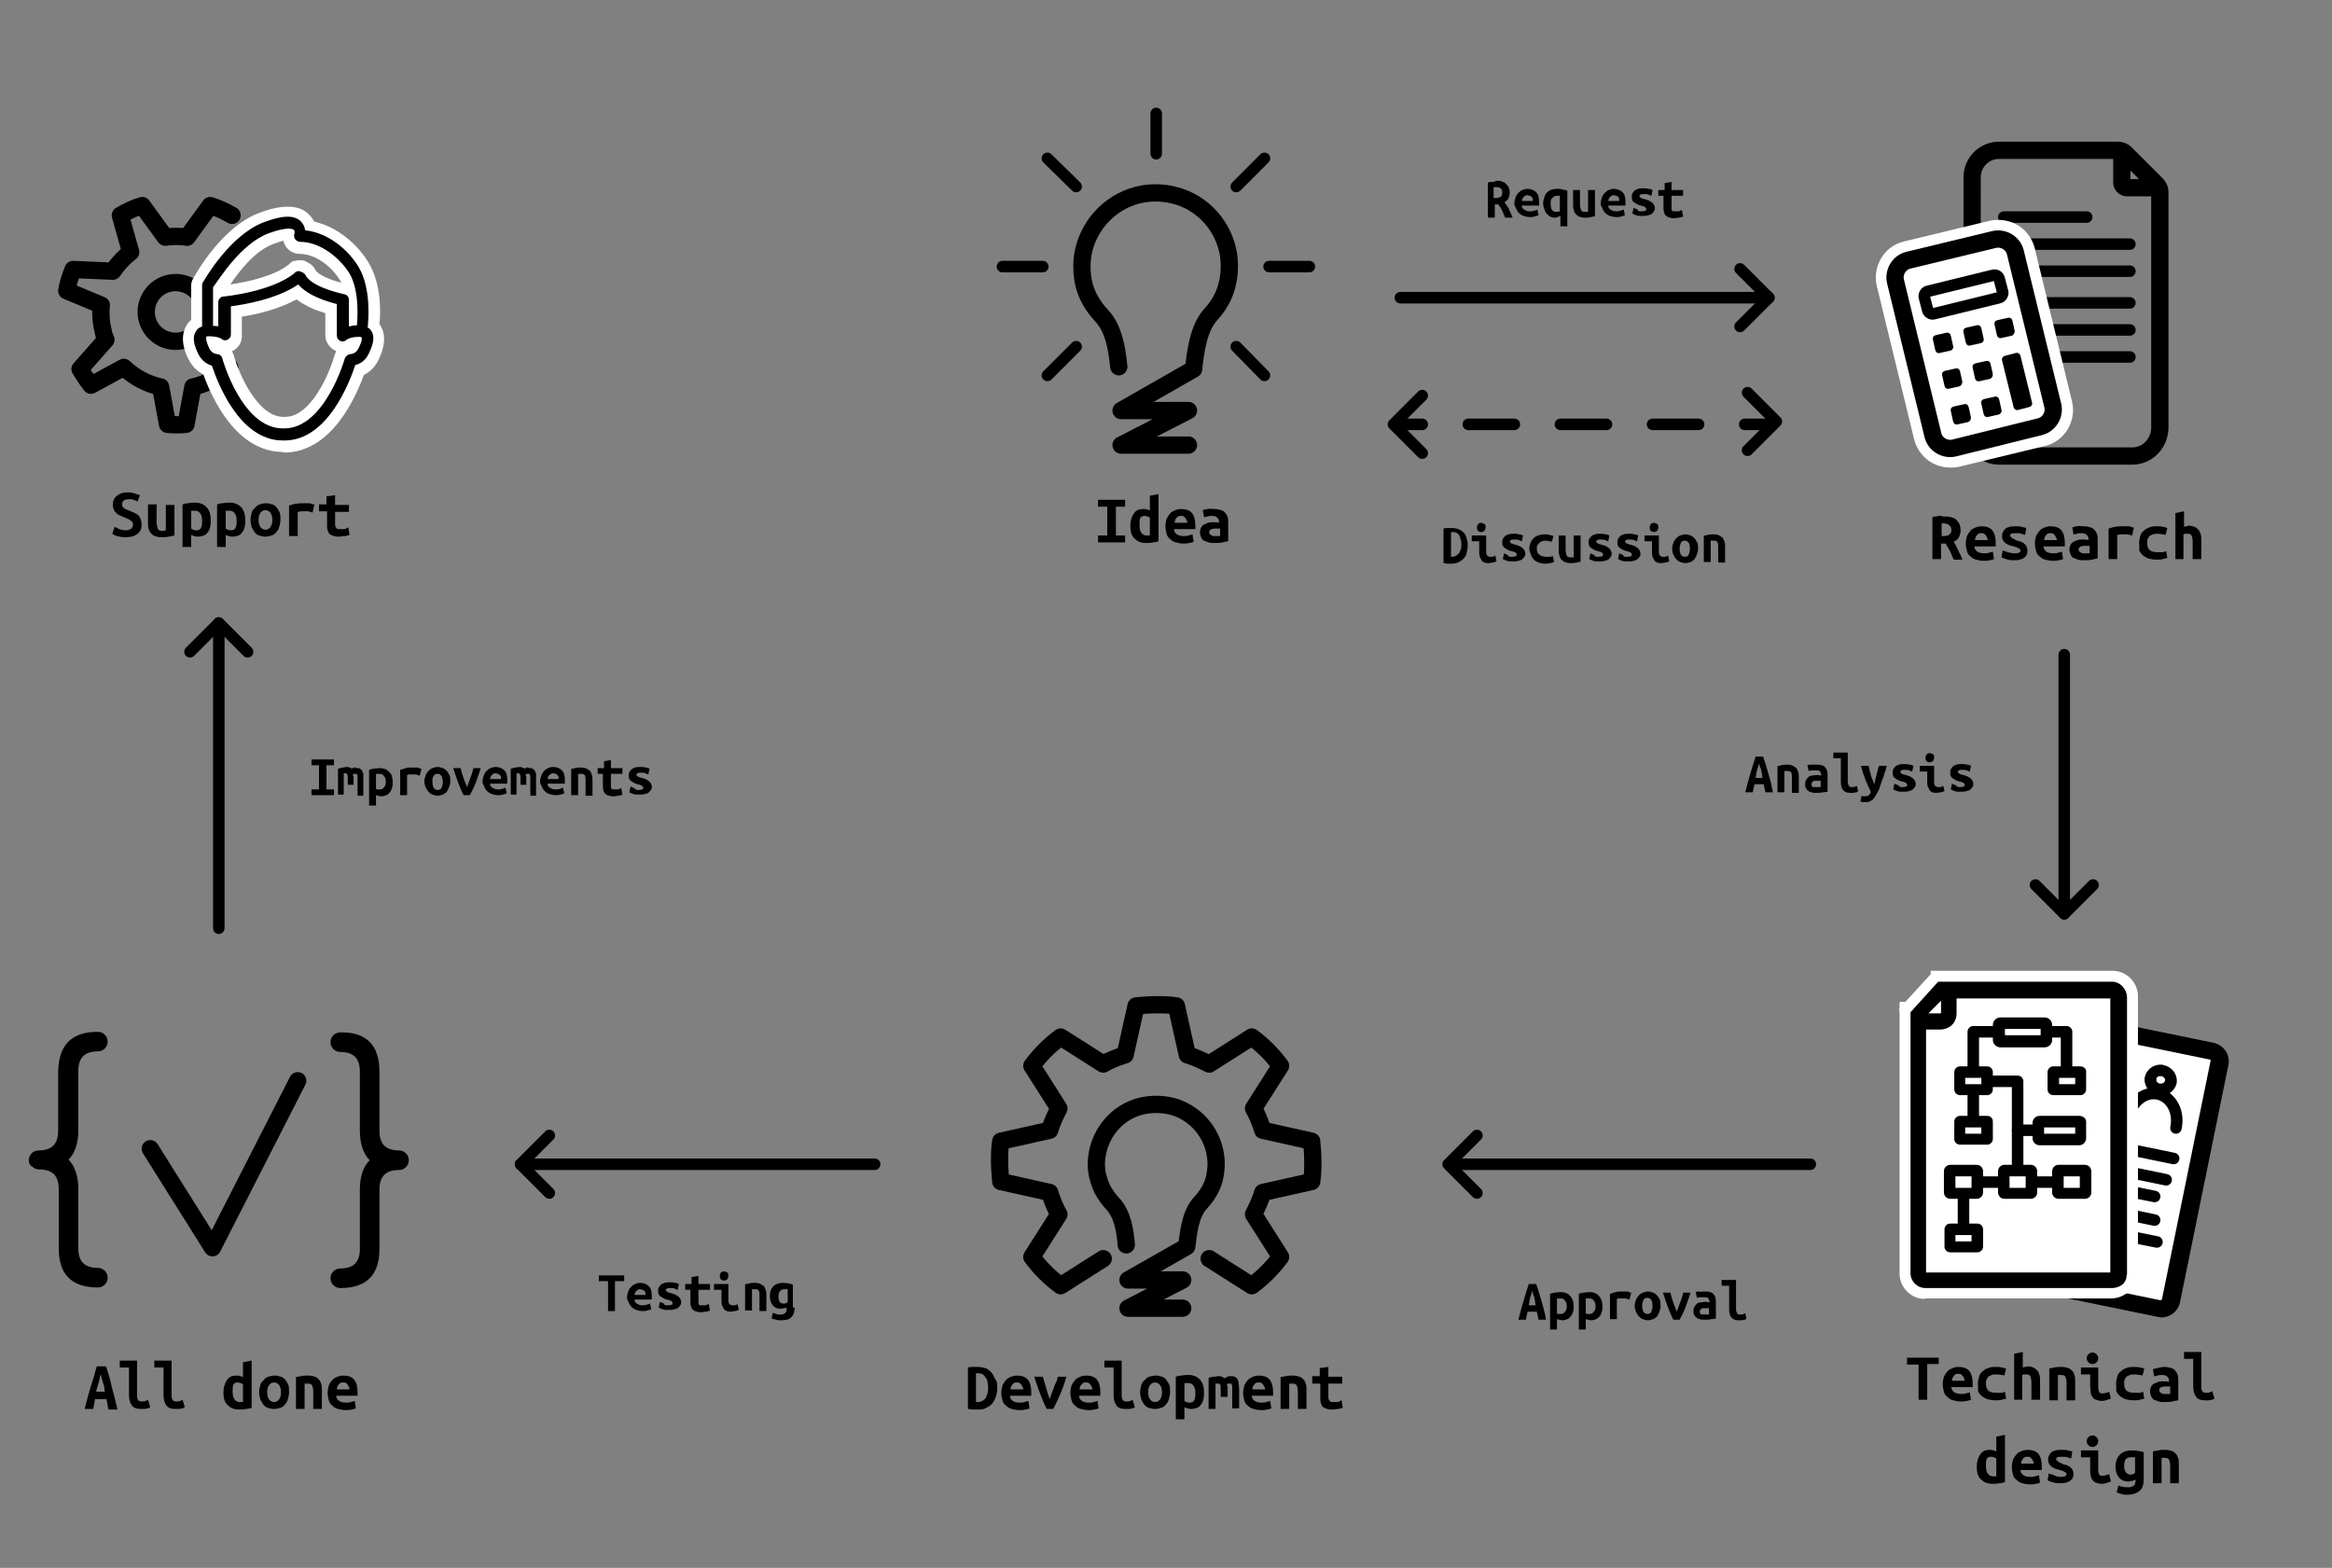 <?xml version="1.0" encoding="utf-8"?>
<!-- Generator: Adobe Illustrator 21.0.0, SVG Export Plug-In . SVG Version: 6.00 Build 0)  -->
<svg version="1.1" id="Layer_1" xmlns="http://www.w3.org/2000/svg" xmlns:xlink="http://www.w3.org/1999/xlink" x="0px" y="0px"
	 viewBox="0 0 405 272.3" style="enable-background:new 0 0 405 272.3;" xml:space="preserve">
<rect x="0" y="0" width="405" height="272.3" fill="#808080" stroke="none"/>
<style type="text/css">
	.st0{opacity:0.4;fill:none;stroke:#C1C1C1;stroke-miterlimit:10;}
	.st1{fill:none;stroke:#000000;stroke-width:2;stroke-linecap:round;stroke-linejoin:round;stroke-miterlimit:10;}
	.st2{fill:none;stroke:#000000;stroke-width:3;stroke-linecap:round;stroke-linejoin:round;stroke-miterlimit:10;}
	.st3{fill:none;stroke:#000000;stroke-width:2;stroke-linecap:round;stroke-linejoin:round;}
	.st4{fill:none;stroke:#000000;stroke-width:2;stroke-linecap:round;stroke-linejoin:round;stroke-dasharray:8,8;}
	.st5{fill:none;stroke:#000000;stroke-width:3;stroke-miterlimit:10;}
	.st6{fill:none;stroke:#000000;stroke-width:2;stroke-linecap:round;stroke-miterlimit:10;}
	.st7{fill:none;stroke:#FFFFFF;stroke-width:3;stroke-miterlimit:10;}
	.st8{fill:#FFFFFF;stroke:#000000;stroke-width:3;stroke-miterlimit:10;}
	.st9{fill:none;stroke:#000000;stroke-width:2;stroke-miterlimit:10;}
	.st10{fill:#FFFFFF;}
	.st11{fill:#FFFFFF;stroke:#000000;stroke-width:2;stroke-linecap:round;stroke-linejoin:round;stroke-miterlimit:10;}
	.st12{fill:none;}
</style>
<rect x="1937.5" y="155.2" class="st0" width="163" height="137"/>
<g>
	<line class="st1" x1="200.8" y1="26.7" x2="200.8" y2="19.7"/>
	<line class="st1" x1="181.9" y1="27.5" x2="186.9" y2="32.4"/>
	<line class="st1" x1="174.1" y1="46.3" x2="181.1" y2="46.3"/>
	<line class="st1" x1="181.9" y1="65.2" x2="186.9" y2="60.2"/>
	<line class="st1" x1="219.6" y1="65.2" x2="214.7" y2="60.2"/>
	<line class="st1" x1="227.4" y1="46.3" x2="220.4" y2="46.3"/>
	<line class="st1" x1="219.6" y1="27.5" x2="214.7" y2="32.4"/>
	<path class="st2" d="M206.4,77.3h-11.7l11.7-6h-11.7l12.6-7.2l0,0c0.3-2.9,0.8-7,2.9-9.4c1.4-1.5,2.4-3.2,2.9-5.2
		c0.4-1.6,0.5-3.2,0.3-5c-0.7-5.1-4.5-9.4-9.5-10.6c-1.1-0.3-2.2-0.4-3.2-0.4c-1,0-2.1,0.1-3.2,0.4c-5,1.3-8.8,5.6-9.5,10.7
		c-0.2,1.7-0.1,3.4,0.3,5c0.5,1.9,1.6,3.7,3,5.2c2.2,2.3,2.7,6,3,8.9"/>
</g>
<g>
	<path d="M190.7,94.2v-1.2h1.6v-5h-1.6v-1.2h4.7V88h-1.6v5h1.6v1.2H190.7z"/>
	<path d="M201.2,94c-0.3,0.1-0.6,0.2-1,0.2c-0.4,0.1-0.8,0.1-1.2,0.1c-0.9,0-1.5-0.3-2-0.8c-0.5-0.5-0.7-1.2-0.7-2.1
		c0-0.9,0.2-1.6,0.6-2.2s0.9-0.8,1.7-0.8c0.2,0,0.4,0,0.6,0.1c0.2,0,0.4,0.1,0.5,0.2v-2.6l1.5-0.3V94z M197.9,91.3
		c0,0.5,0.1,0.9,0.3,1.2c0.2,0.3,0.5,0.5,0.9,0.5c0.1,0,0.2,0,0.3,0c0.1,0,0.2,0,0.3,0v-3.1c-0.1-0.1-0.2-0.1-0.4-0.2
		c-0.1,0-0.3-0.1-0.5-0.1c-0.4,0-0.6,0.1-0.8,0.4C197.9,90.4,197.9,90.8,197.9,91.3z"/>
	<path d="M202.4,91.4c0-0.5,0.1-0.9,0.2-1.3c0.2-0.4,0.4-0.7,0.6-0.9c0.2-0.3,0.5-0.4,0.9-0.6c0.3-0.1,0.6-0.2,1-0.2
		c0.8,0,1.5,0.2,1.9,0.7c0.4,0.5,0.6,1.2,0.6,2.2c0,0.1,0,0.2,0,0.3c0,0.1,0,0.2,0,0.3h-3.7c0,0.4,0.2,0.7,0.5,0.9
		c0.3,0.2,0.7,0.3,1.2,0.3c0.3,0,0.6,0,0.8-0.1c0.3-0.1,0.5-0.1,0.7-0.2l0.2,1.3c-0.3,0.1-0.5,0.2-0.8,0.2c-0.3,0.1-0.6,0.1-1,0.1
		c-0.5,0-0.9-0.1-1.3-0.2s-0.7-0.3-1-0.6c-0.3-0.2-0.5-0.5-0.6-0.9C202.5,92.3,202.4,91.9,202.4,91.4z M206.2,90.8
		c0-0.2,0-0.3-0.1-0.4s-0.1-0.3-0.2-0.4c-0.1-0.1-0.2-0.2-0.3-0.3c-0.1-0.1-0.3-0.1-0.5-0.1c-0.2,0-0.4,0-0.5,0.1
		c-0.1,0.1-0.3,0.2-0.3,0.3c-0.1,0.1-0.2,0.2-0.2,0.4c-0.1,0.1-0.1,0.3-0.1,0.4H206.2z"/>
	<path d="M210.9,88.4c0.5,0,0.8,0.1,1.2,0.2c0.3,0.1,0.6,0.3,0.7,0.5c0.2,0.2,0.3,0.4,0.4,0.7c0.1,0.3,0.1,0.6,0.1,1V94
		c-0.2,0-0.5,0.1-1,0.2c-0.4,0.1-0.9,0.1-1.4,0.1c-0.4,0-0.7,0-1-0.1c-0.3-0.1-0.5-0.2-0.8-0.3c-0.2-0.1-0.4-0.3-0.5-0.6
		c-0.1-0.2-0.2-0.5-0.2-0.9c0-0.3,0.1-0.6,0.2-0.8c0.1-0.2,0.3-0.4,0.5-0.5c0.2-0.1,0.5-0.2,0.7-0.3c0.3-0.1,0.6-0.1,0.9-0.1
		c0.4,0,0.7,0,1,0.1v-0.2c0-0.3-0.1-0.5-0.3-0.7c-0.2-0.2-0.5-0.3-0.9-0.3c-0.3,0-0.6,0-0.8,0.1s-0.5,0.1-0.6,0.1l-0.2-1.2
		c0.2-0.1,0.4-0.1,0.8-0.2S210.5,88.4,210.9,88.4z M211,93.1c0.2,0,0.3,0,0.5,0c0.2,0,0.3,0,0.4,0v-1.3c-0.1,0-0.2,0-0.3,0
		c-0.1,0-0.3,0-0.4,0c-0.2,0-0.3,0-0.4,0c-0.1,0-0.3,0.1-0.4,0.1c-0.1,0-0.2,0.1-0.3,0.2c-0.1,0.1-0.1,0.2-0.1,0.3
		c0,0.3,0.1,0.4,0.3,0.5C210.5,93.1,210.7,93.1,211,93.1z"/>
</g>
<g>
	<g>
		<path d="M306.6,137.6l-0.3-1.4h-1.6l-0.3,1.4h-1.3c0.3-1.2,0.6-2.3,0.9-3.3c0.3-1,0.6-2,0.9-2.9h1.3c0.3,0.9,0.6,1.9,0.9,2.9
			s0.6,2.1,0.8,3.3H306.6z M305.5,132.6c-0.1,0.2-0.1,0.5-0.2,0.7s-0.1,0.4-0.2,0.6c0,0.2-0.1,0.4-0.1,0.6s-0.1,0.4-0.1,0.6h1.2
			c0-0.2-0.1-0.4-0.1-0.6s-0.1-0.4-0.1-0.6s-0.1-0.4-0.2-0.6S305.6,132.9,305.5,132.6z"/>
		<path d="M308.6,133.1c0.2-0.1,0.5-0.1,0.8-0.2c0.3-0.1,0.7-0.1,1.1-0.1c0.4,0,0.7,0.1,0.9,0.2c0.2,0.1,0.4,0.3,0.6,0.4
			c0.1,0.2,0.2,0.4,0.3,0.7c0.1,0.3,0.1,0.6,0.1,0.9v2.7h-1.2v-2.5c0-0.4,0-0.8-0.1-1c-0.1-0.2-0.3-0.3-0.6-0.3c-0.1,0-0.2,0-0.3,0
			c-0.1,0-0.2,0-0.3,0v3.7h-1.2V133.1z"/>
		<path d="M315.4,132.8c0.4,0,0.7,0,1,0.1c0.3,0.1,0.5,0.2,0.6,0.4c0.2,0.2,0.3,0.4,0.3,0.6c0.1,0.2,0.1,0.5,0.1,0.8v2.8
			c-0.2,0-0.4,0.1-0.8,0.1c-0.4,0.1-0.8,0.1-1.2,0.1c-0.3,0-0.6,0-0.8-0.1c-0.2-0.1-0.5-0.1-0.6-0.3c-0.2-0.1-0.3-0.3-0.4-0.5
			c-0.1-0.2-0.1-0.4-0.1-0.7c0-0.3,0.1-0.5,0.2-0.7c0.1-0.2,0.3-0.3,0.4-0.5c0.2-0.1,0.4-0.2,0.6-0.2c0.2,0,0.5-0.1,0.7-0.1
			c0.3,0,0.6,0,0.9,0.1v-0.1c0-0.2-0.1-0.4-0.2-0.6c-0.1-0.2-0.4-0.2-0.8-0.2c-0.2,0-0.5,0-0.7,0s-0.4,0.1-0.5,0.1l-0.2-1
			c0.2-0.1,0.4-0.1,0.7-0.1C314.8,132.8,315.1,132.8,315.4,132.8z M315.5,136.7c0.1,0,0.3,0,0.4,0c0.1,0,0.2,0,0.3,0v-1.1
			c-0.1,0-0.2,0-0.3,0c-0.1,0-0.2,0-0.3,0c-0.1,0-0.3,0-0.4,0s-0.2,0-0.3,0.1s-0.2,0.1-0.2,0.2c-0.1,0.1-0.1,0.2-0.1,0.3
			c0,0.2,0.1,0.4,0.2,0.5C315.1,136.7,315.3,136.7,315.5,136.7z"/>
		<path d="M322.7,137.4c0,0-0.1,0-0.1,0.1s-0.2,0.1-0.3,0.1c-0.1,0-0.3,0.1-0.4,0.1c-0.2,0-0.3,0-0.6,0c-0.6,0-1-0.2-1.2-0.5
			c-0.3-0.3-0.4-0.8-0.4-1.5v-4h-1.3v-1h2.5v5.1c0,0.3,0.1,0.5,0.2,0.7s0.3,0.2,0.5,0.2c0.2,0,0.5,0,0.6-0.1
			c0.2-0.1,0.3-0.1,0.3-0.1L322.7,137.4z"/>
		<path d="M327.7,132.9c-0.1,0.4-0.2,0.9-0.4,1.3c-0.1,0.4-0.2,0.8-0.4,1.2c-0.1,0.4-0.3,0.8-0.4,1.2c-0.1,0.4-0.3,0.8-0.5,1.1
			c-0.1,0.3-0.3,0.5-0.4,0.7c-0.1,0.2-0.3,0.4-0.4,0.5c-0.2,0.1-0.3,0.2-0.5,0.3c-0.2,0.1-0.4,0.1-0.6,0.1c-0.2,0-0.4,0-0.6,0
			s-0.3-0.1-0.4-0.1l0.2-1c0.1,0.1,0.3,0.1,0.4,0.1s0.2,0,0.3,0c0.2,0,0.4-0.1,0.6-0.2c0.1-0.2,0.3-0.3,0.3-0.6
			c-0.3-0.6-0.6-1.3-0.9-2c-0.3-0.8-0.6-1.6-0.8-2.5h1.3c0.1,0.2,0.1,0.5,0.2,0.8c0.1,0.3,0.2,0.6,0.2,0.8c0.1,0.3,0.2,0.6,0.3,0.8
			c0.1,0.3,0.2,0.5,0.3,0.8c0.1-0.2,0.1-0.5,0.2-0.8c0.1-0.3,0.1-0.5,0.2-0.8c0.1-0.3,0.1-0.6,0.2-0.8c0.1-0.3,0.1-0.5,0.2-0.8
			H327.7z"/>
		<path d="M330.3,136.7c0.3,0,0.5,0,0.7-0.1c0.2,0,0.2-0.1,0.2-0.3c0-0.1,0-0.2-0.1-0.2c0-0.1-0.1-0.1-0.2-0.2
			c-0.1,0-0.2-0.1-0.3-0.1c-0.1,0-0.2-0.1-0.4-0.1c-0.2-0.1-0.4-0.1-0.5-0.2c-0.2-0.1-0.4-0.2-0.5-0.3c-0.2-0.1-0.3-0.2-0.4-0.4
			c-0.1-0.2-0.1-0.4-0.1-0.6c0-0.2,0-0.4,0.1-0.6c0.1-0.2,0.2-0.3,0.4-0.5s0.4-0.2,0.6-0.3c0.3-0.1,0.6-0.1,0.9-0.1
			c0.3,0,0.6,0,0.9,0.1c0.3,0,0.5,0.1,0.7,0.2l-0.2,1c-0.1,0-0.3-0.1-0.5-0.2c-0.2-0.1-0.5-0.1-0.8-0.1c-0.3,0-0.5,0-0.6,0.1
			c-0.1,0.1-0.2,0.2-0.2,0.2c0,0.1,0,0.1,0.1,0.2s0.1,0.1,0.2,0.2c0.1,0,0.2,0.1,0.3,0.1c0.1,0,0.2,0.1,0.4,0.1
			c0.2,0.1,0.4,0.1,0.6,0.2s0.4,0.2,0.5,0.3c0.2,0.1,0.3,0.3,0.4,0.4c0.1,0.2,0.2,0.4,0.2,0.6c0,0.2,0,0.4-0.1,0.5
			c-0.1,0.2-0.2,0.3-0.4,0.5s-0.4,0.2-0.7,0.3s-0.6,0.1-1,0.1c-0.4,0-0.8,0-1-0.1c-0.3-0.1-0.5-0.2-0.7-0.3l0.2-1
			c0.2,0.1,0.5,0.2,0.7,0.3C329.8,136.6,330,136.7,330.3,136.7z"/>
		<path d="M337.7,137.4c-0.3,0.1-0.5,0.2-0.7,0.2s-0.4,0.1-0.6,0.1c-0.3,0-0.6,0-0.8-0.1c-0.2-0.1-0.4-0.2-0.5-0.4s-0.2-0.4-0.3-0.6
			c-0.1-0.3-0.1-0.5-0.1-0.9v-1.7h-1.3v-1h2.5v2.9c0,0.3,0.1,0.5,0.2,0.6s0.3,0.2,0.5,0.2c0.1,0,0.3,0,0.4,0s0.3-0.1,0.5-0.2
			L337.7,137.4z M335.9,131.6c0,0.2-0.1,0.4-0.2,0.6c-0.2,0.1-0.3,0.2-0.6,0.2c-0.2,0-0.4-0.1-0.5-0.2c-0.1-0.1-0.2-0.3-0.2-0.6
			c0-0.2,0.1-0.4,0.2-0.6c0.2-0.1,0.3-0.2,0.5-0.2c0.2,0,0.4,0.1,0.6,0.2S335.9,131.3,335.9,131.6z"/>
		<path d="M340.3,136.7c0.3,0,0.5,0,0.7-0.1c0.2,0,0.2-0.1,0.2-0.3c0-0.1,0-0.2-0.1-0.2c0-0.1-0.1-0.1-0.2-0.2
			c-0.1,0-0.2-0.1-0.3-0.1c-0.1,0-0.2-0.1-0.4-0.1c-0.2-0.1-0.4-0.1-0.5-0.2c-0.2-0.1-0.4-0.2-0.5-0.3c-0.2-0.1-0.3-0.2-0.4-0.4
			c-0.1-0.2-0.1-0.4-0.1-0.6c0-0.2,0-0.4,0.1-0.6c0.1-0.2,0.2-0.3,0.4-0.5s0.4-0.2,0.6-0.3c0.3-0.1,0.6-0.1,0.9-0.1
			c0.3,0,0.6,0,0.9,0.1c0.3,0,0.5,0.1,0.7,0.2l-0.2,1c-0.1,0-0.3-0.1-0.5-0.2c-0.2-0.1-0.5-0.1-0.8-0.1c-0.3,0-0.5,0-0.6,0.1
			c-0.1,0.1-0.2,0.2-0.2,0.2c0,0.1,0,0.1,0.1,0.2s0.1,0.1,0.2,0.2c0.1,0,0.2,0.1,0.3,0.1c0.1,0,0.2,0.1,0.4,0.1
			c0.2,0.1,0.4,0.1,0.6,0.2s0.4,0.2,0.5,0.3c0.2,0.1,0.3,0.3,0.4,0.4c0.1,0.2,0.2,0.4,0.2,0.6c0,0.2,0,0.4-0.1,0.5
			c-0.1,0.2-0.2,0.3-0.4,0.5s-0.4,0.2-0.7,0.3s-0.6,0.1-1,0.1c-0.4,0-0.8,0-1-0.1c-0.3-0.1-0.5-0.2-0.7-0.3l0.2-1
			c0.2,0.1,0.5,0.2,0.7,0.3C339.8,136.6,340,136.7,340.3,136.7z"/>
	</g>
</g>
<g>
	<g>
		<path d="M259.8,31.4c0.4,0,0.7,0,1,0.1c0.3,0.1,0.5,0.2,0.7,0.4c0.2,0.2,0.4,0.4,0.5,0.6c0.1,0.3,0.2,0.6,0.2,0.9
			c0,0.4-0.1,0.7-0.2,1s-0.4,0.5-0.7,0.7c0.1,0.2,0.2,0.4,0.4,0.6c0.1,0.2,0.3,0.4,0.4,0.7c0.1,0.2,0.2,0.5,0.3,0.7
			c0.1,0.2,0.2,0.4,0.3,0.7h-1.3c-0.2-0.4-0.3-0.8-0.5-1.2c-0.2-0.4-0.4-0.7-0.7-1.1h-0.6v2.3h-1.2v-6.1c0.1,0,0.3-0.1,0.4-0.1
			c0.1,0,0.3,0,0.4,0c0.1,0,0.3,0,0.4,0C259.6,31.4,259.7,31.4,259.8,31.4z M260.9,33.4c0-0.3-0.1-0.6-0.3-0.7
			c-0.2-0.2-0.5-0.2-0.8-0.2c0,0-0.1,0-0.2,0c-0.1,0-0.1,0-0.2,0v1.9h0.3c0.4,0,0.7-0.1,0.9-0.2S260.9,33.7,260.9,33.4z"/>
		<path d="M263,35.4c0-0.4,0.1-0.8,0.2-1.1c0.1-0.3,0.3-0.6,0.5-0.8s0.4-0.4,0.7-0.5s0.5-0.2,0.8-0.2c0.7,0,1.2,0.2,1.6,0.6
			c0.4,0.4,0.5,1,0.5,1.8c0,0.1,0,0.2,0,0.3c0,0.1,0,0.2,0,0.2h-3c0,0.3,0.1,0.5,0.4,0.7s0.6,0.3,1,0.3c0.2,0,0.5,0,0.7-0.1
			c0.2-0.1,0.4-0.1,0.6-0.2l0.2,1c-0.2,0.1-0.4,0.1-0.7,0.2s-0.5,0.1-0.8,0.1c-0.4,0-0.8-0.1-1.1-0.2c-0.3-0.1-0.6-0.3-0.8-0.5
			s-0.4-0.5-0.5-0.8S263,35.8,263,35.4z M266.2,34.9c0-0.1,0-0.2,0-0.4c0-0.1-0.1-0.2-0.2-0.3c-0.1-0.1-0.2-0.2-0.3-0.2
			s-0.3-0.1-0.4-0.1c-0.2,0-0.3,0-0.4,0.1c-0.1,0.1-0.2,0.1-0.3,0.2c-0.1,0.1-0.1,0.2-0.2,0.3c0,0.1-0.1,0.2-0.1,0.4H266.2z"/>
		<path d="M268,35.3c0-0.4,0.1-0.7,0.2-1c0.1-0.3,0.2-0.6,0.4-0.8c0.2-0.2,0.4-0.4,0.7-0.5c0.3-0.1,0.6-0.2,1-0.2c0.2,0,0.3,0,0.5,0
			c0.2,0,0.3,0,0.5,0.1s0.3,0,0.5,0.1c0.1,0,0.3,0.1,0.4,0.1v6.2h-1.2v-1.8c-0.2,0.1-0.3,0.1-0.5,0.2s-0.3,0.1-0.5,0.1
			c-0.3,0-0.6-0.1-0.8-0.2c-0.2-0.1-0.4-0.3-0.6-0.5c-0.2-0.2-0.3-0.5-0.4-0.8S268,35.7,268,35.3z M269.3,35.4c0,0.4,0.1,0.8,0.2,1
			c0.1,0.2,0.4,0.4,0.7,0.4c0.1,0,0.3,0,0.4,0c0.1,0,0.2-0.1,0.3-0.1V34c-0.1,0-0.1,0-0.2,0c-0.1,0-0.2,0-0.3,0
			c-0.3,0-0.6,0.1-0.8,0.4C269.3,34.6,269.3,34.9,269.3,35.4z"/>
		<path d="M277.1,37.5c-0.2,0.1-0.5,0.1-0.8,0.2c-0.3,0.1-0.7,0.1-1.1,0.1c-0.4,0-0.7-0.1-1-0.2c-0.2-0.1-0.4-0.3-0.6-0.5
			s-0.2-0.4-0.3-0.7s-0.1-0.6-0.1-0.9V33h1.2v2.5c0,0.4,0.1,0.8,0.2,1s0.3,0.3,0.6,0.3c0.2,0,0.4,0,0.6,0V33h1.2V37.5z"/>
		<path d="M278,35.4c0-0.4,0.1-0.8,0.2-1.1c0.1-0.3,0.3-0.6,0.5-0.8s0.4-0.4,0.7-0.5s0.5-0.2,0.8-0.2c0.7,0,1.2,0.2,1.6,0.6
			c0.4,0.4,0.5,1,0.5,1.8c0,0.1,0,0.2,0,0.3c0,0.1,0,0.2,0,0.2h-3c0,0.3,0.1,0.5,0.4,0.7s0.6,0.3,1,0.3c0.2,0,0.5,0,0.7-0.1
			c0.2-0.1,0.4-0.1,0.6-0.2l0.2,1c-0.2,0.1-0.4,0.1-0.7,0.2s-0.5,0.1-0.8,0.1c-0.4,0-0.8-0.1-1.1-0.2c-0.3-0.1-0.6-0.3-0.8-0.5
			s-0.4-0.5-0.5-0.8S278,35.8,278,35.4z M281.2,34.9c0-0.1,0-0.2,0-0.4c0-0.1-0.1-0.2-0.2-0.3c-0.1-0.1-0.2-0.2-0.3-0.2
			s-0.3-0.1-0.4-0.1c-0.2,0-0.3,0-0.4,0.1c-0.1,0.1-0.2,0.1-0.3,0.2c-0.1,0.1-0.1,0.2-0.2,0.3c0,0.1-0.1,0.2-0.1,0.4H281.2z"/>
		<path d="M285,36.7c0.3,0,0.5,0,0.7-0.1c0.2,0,0.2-0.1,0.2-0.3c0-0.1,0-0.2-0.1-0.2c0-0.1-0.1-0.1-0.2-0.2c-0.1,0-0.2-0.1-0.3-0.1
			c-0.1,0-0.2-0.1-0.4-0.1c-0.2-0.1-0.4-0.1-0.5-0.2c-0.2-0.1-0.4-0.2-0.5-0.3c-0.2-0.1-0.3-0.2-0.4-0.4c-0.1-0.2-0.1-0.4-0.1-0.6
			c0-0.2,0-0.4,0.1-0.6c0.1-0.2,0.2-0.3,0.4-0.5s0.4-0.2,0.6-0.3c0.3-0.1,0.6-0.1,0.9-0.1c0.3,0,0.6,0,0.9,0.1
			c0.3,0,0.5,0.1,0.7,0.2l-0.2,1c-0.1,0-0.3-0.1-0.5-0.2c-0.2-0.1-0.5-0.1-0.8-0.1c-0.3,0-0.5,0-0.6,0.1c-0.1,0.1-0.2,0.2-0.2,0.2
			c0,0.1,0,0.1,0.1,0.2s0.1,0.1,0.2,0.2c0.1,0,0.2,0.1,0.3,0.1c0.1,0,0.2,0.1,0.4,0.1c0.2,0.1,0.4,0.1,0.6,0.2s0.4,0.2,0.5,0.3
			c0.2,0.1,0.3,0.3,0.4,0.4c0.1,0.2,0.2,0.4,0.2,0.6c0,0.2,0,0.4-0.1,0.5c-0.1,0.2-0.2,0.3-0.4,0.5s-0.4,0.2-0.7,0.3s-0.6,0.1-1,0.1
			c-0.4,0-0.8,0-1-0.1c-0.3-0.1-0.5-0.2-0.7-0.3l0.2-1c0.2,0.1,0.5,0.2,0.7,0.3C284.4,36.7,284.7,36.7,285,36.7z"/>
		<path d="M289.1,34h-1.1v-1h1.1v-1.2l1.2-0.2V33h2v1h-2v1.9c0,0.2,0,0.3,0,0.4c0,0.1,0.1,0.2,0.1,0.3c0.1,0.1,0.1,0.1,0.2,0.1
			c0.1,0,0.2,0,0.3,0c0.1,0,0.2,0,0.3,0s0.2,0,0.3,0s0.2,0,0.3-0.1s0.2-0.1,0.3-0.1l0.2,1.1c-0.2,0.1-0.5,0.2-0.7,0.2
			c-0.3,0-0.5,0.1-0.8,0.1c-0.3,0-0.5,0-0.8-0.1s-0.4-0.1-0.6-0.3c-0.2-0.1-0.3-0.3-0.4-0.6s-0.1-0.6-0.1-1V34z"/>
	</g>
</g>
<g>
	<line class="st1" x1="307.2" y1="51.7" x2="243.2" y2="51.7"/>
	<polyline class="st1" points="302.2,46.7 307.2,51.7 302.2,56.7 	"/>
</g>
<g>
	<line class="st1" x1="358.5" y1="158.7" x2="358.5" y2="113.7"/>
	<polyline class="st1" points="363.5,153.7 358.5,158.7 353.5,153.7 	"/>
</g>
<g>
	<g>
		<path d="M267.2,229.2l-0.3-1.4h-1.6l-0.3,1.4h-1.3c0.3-1.2,0.6-2.3,0.9-3.3c0.3-1,0.6-2,0.9-2.9h1.3c0.3,0.9,0.6,1.9,0.9,2.9
			s0.6,2.1,0.8,3.3H267.2z M266.1,224.2c-0.1,0.2-0.1,0.5-0.2,0.7s-0.1,0.4-0.2,0.6c0,0.2-0.1,0.4-0.1,0.6s-0.1,0.4-0.1,0.6h1.2
			c0-0.2-0.1-0.4-0.1-0.6s-0.1-0.4-0.1-0.6s-0.1-0.4-0.2-0.6S266.2,224.4,266.1,224.2z"/>
		<path d="M273.3,226.8c0,0.4,0,0.7-0.1,1c-0.1,0.3-0.2,0.6-0.4,0.8s-0.3,0.4-0.6,0.5s-0.5,0.2-0.8,0.2c-0.3,0-0.6-0.1-1-0.2v1.8
			h-1.2v-6.2c0.2-0.1,0.5-0.1,0.8-0.2c0.3,0,0.7-0.1,1-0.1c0.7,0,1.3,0.2,1.7,0.7C273.1,225.5,273.3,226.1,273.3,226.8z
			 M272.1,226.9c0-0.4-0.1-0.8-0.3-1c-0.2-0.3-0.4-0.4-0.8-0.4c-0.1,0-0.2,0-0.3,0c-0.1,0-0.2,0-0.3,0v2.6c0.1,0.1,0.2,0.1,0.3,0.1
			c0.1,0,0.3,0,0.4,0c0.3,0,0.5-0.1,0.7-0.4C272,227.6,272.1,227.3,272.1,226.9z"/>
		<path d="M278.3,226.8c0,0.4,0,0.7-0.1,1c-0.1,0.3-0.2,0.6-0.4,0.8s-0.3,0.4-0.6,0.5s-0.5,0.2-0.8,0.2c-0.3,0-0.6-0.1-1-0.2v1.8
			h-1.2v-6.2c0.2-0.1,0.5-0.1,0.8-0.2c0.3,0,0.7-0.1,1-0.1c0.7,0,1.3,0.2,1.7,0.7C278.1,225.5,278.3,226.1,278.3,226.8z
			 M277.1,226.9c0-0.4-0.1-0.8-0.3-1c-0.2-0.3-0.4-0.4-0.8-0.4c-0.1,0-0.2,0-0.3,0c-0.1,0-0.2,0-0.3,0v2.6c0.1,0.1,0.2,0.1,0.3,0.1
			c0.1,0,0.3,0,0.4,0c0.3,0,0.5-0.1,0.7-0.4C277,227.6,277.1,227.3,277.1,226.9z"/>
		<path d="M283,225.7c-0.1,0-0.2,0-0.3-0.1c-0.1,0-0.2,0-0.3-0.1c-0.1,0-0.2,0-0.3,0c-0.1,0-0.2,0-0.3,0c-0.2,0-0.3,0-0.5,0
			c-0.2,0-0.3,0-0.5,0.1v3.5h-1.2v-4.4c0.3-0.1,0.7-0.2,1-0.3c0.3-0.1,0.7-0.1,1.2-0.1c0.1,0,0.2,0,0.3,0c0.1,0,0.3,0,0.4,0
			c0.1,0,0.3,0,0.4,0.1s0.3,0.1,0.4,0.1L283,225.7z"/>
		<path d="M288.4,226.8c0,0.4-0.1,0.7-0.2,1c-0.1,0.3-0.3,0.6-0.4,0.8c-0.2,0.2-0.4,0.4-0.7,0.5c-0.3,0.1-0.6,0.2-0.9,0.2
			c-0.3,0-0.6-0.1-0.9-0.2c-0.3-0.1-0.5-0.3-0.7-0.5c-0.2-0.2-0.3-0.5-0.5-0.8c-0.1-0.3-0.2-0.6-0.2-1c0-0.4,0.1-0.7,0.2-1
			c0.1-0.3,0.3-0.6,0.5-0.8c0.2-0.2,0.4-0.4,0.7-0.5c0.3-0.1,0.6-0.2,0.9-0.2c0.3,0,0.6,0.1,0.9,0.2c0.3,0.1,0.5,0.3,0.7,0.5
			c0.2,0.2,0.3,0.5,0.5,0.8C288.3,226.1,288.4,226.4,288.4,226.8z M285.2,226.8c0,0.4,0.1,0.8,0.2,1c0.2,0.3,0.4,0.4,0.7,0.4
			c0.3,0,0.6-0.1,0.7-0.4s0.2-0.6,0.2-1s-0.1-0.8-0.2-1c-0.2-0.3-0.4-0.4-0.7-0.4c-0.3,0-0.6,0.1-0.7,0.4
			C285.3,226.1,285.2,226.4,285.2,226.8z"/>
		<path d="M290.6,229.2c-0.3-0.6-0.6-1.3-0.9-2.1c-0.3-0.8-0.6-1.7-0.9-2.6h1.3c0.1,0.3,0.1,0.5,0.2,0.8c0.1,0.3,0.2,0.6,0.3,0.9
			c0.1,0.3,0.2,0.6,0.3,0.8s0.2,0.5,0.3,0.8c0.1-0.2,0.2-0.5,0.3-0.8s0.2-0.6,0.3-0.8s0.2-0.6,0.3-0.9c0.1-0.3,0.2-0.6,0.2-0.8h1.3
			c-0.3,0.9-0.6,1.8-0.9,2.6s-0.7,1.5-1,2.1H290.6z"/>
		<path d="M296,224.3c0.4,0,0.7,0,1,0.1c0.3,0.1,0.5,0.2,0.6,0.4c0.2,0.2,0.3,0.4,0.3,0.6c0.1,0.2,0.1,0.5,0.1,0.8v2.8
			c-0.2,0-0.4,0.1-0.8,0.1c-0.4,0.1-0.8,0.1-1.2,0.1c-0.3,0-0.6,0-0.8-0.1c-0.2-0.1-0.5-0.1-0.6-0.3c-0.2-0.1-0.3-0.3-0.4-0.5
			c-0.1-0.2-0.1-0.4-0.1-0.7c0-0.3,0.1-0.5,0.2-0.7c0.1-0.2,0.3-0.3,0.4-0.5c0.2-0.1,0.4-0.2,0.6-0.2c0.2,0,0.5-0.1,0.7-0.1
			c0.3,0,0.6,0,0.9,0.1v-0.1c0-0.2-0.1-0.4-0.2-0.6c-0.1-0.2-0.4-0.2-0.8-0.2c-0.2,0-0.5,0-0.7,0s-0.4,0.1-0.5,0.1l-0.2-1
			c0.2-0.1,0.4-0.1,0.7-0.1C295.4,224.4,295.7,224.3,296,224.3z M296.1,228.3c0.1,0,0.3,0,0.4,0c0.1,0,0.2,0,0.3,0v-1.1
			c-0.1,0-0.2,0-0.3,0c-0.1,0-0.2,0-0.3,0c-0.1,0-0.3,0-0.4,0s-0.2,0-0.3,0.1s-0.2,0.1-0.2,0.2c-0.1,0.1-0.1,0.2-0.1,0.3
			c0,0.2,0.1,0.4,0.2,0.5C295.7,228.2,295.9,228.3,296.1,228.3z"/>
		<path d="M303.3,229c0,0-0.1,0-0.1,0.1s-0.2,0.1-0.3,0.1c-0.1,0-0.3,0.1-0.4,0.1c-0.2,0-0.3,0-0.6,0c-0.6,0-1-0.2-1.2-0.5
			c-0.3-0.3-0.4-0.8-0.4-1.5v-4H299v-1h2.5v5.1c0,0.3,0.1,0.5,0.2,0.7s0.3,0.2,0.5,0.2c0.2,0,0.5,0,0.6-0.1c0.2-0.1,0.3-0.1,0.3-0.1
			L303.3,229z"/>
	</g>
</g>
<line class="st1" x1="252.9" y1="202.2" x2="314.4" y2="202.2"/>
<polyline class="st1" points="256.5,197.2 251.5,202.2 256.5,207.2 "/>
<g>
	<line class="st1" x1="90.4" y1="202.2" x2="151.9" y2="202.2"/>
	<polyline class="st1" points="95.4,197.2 90.4,202.2 95.4,207.2 	"/>
</g>
<g>
	<path d="M108.4,221.5v1h-1.6v5.2h-1.2v-5.2h-1.6v-1H108.4z"/>
	<path d="M108.9,225.4c0-0.4,0.1-0.8,0.2-1.1c0.1-0.3,0.3-0.6,0.5-0.8s0.4-0.4,0.7-0.5s0.5-0.2,0.8-0.2c0.7,0,1.2,0.2,1.6,0.6
		c0.4,0.4,0.5,1,0.5,1.8c0,0.1,0,0.2,0,0.3c0,0.1,0,0.2,0,0.2h-3c0,0.3,0.1,0.5,0.4,0.7s0.6,0.3,1,0.3c0.2,0,0.5,0,0.7-0.1
		c0.2-0.1,0.4-0.1,0.6-0.2l0.2,1c-0.2,0.1-0.4,0.1-0.7,0.2s-0.5,0.1-0.8,0.1c-0.4,0-0.8-0.1-1.1-0.2c-0.3-0.1-0.6-0.3-0.8-0.5
		s-0.4-0.5-0.5-0.8S108.9,225.8,108.9,225.4z M112.1,224.9c0-0.1,0-0.2,0-0.4c0-0.1-0.1-0.2-0.2-0.3c-0.1-0.1-0.2-0.2-0.3-0.2
		s-0.3-0.1-0.4-0.1c-0.2,0-0.3,0-0.4,0.1c-0.1,0.1-0.2,0.1-0.3,0.2c-0.1,0.1-0.1,0.2-0.2,0.3c0,0.1-0.1,0.2-0.1,0.4H112.1z"/>
	<path d="M115.9,226.7c0.3,0,0.5,0,0.7-0.1c0.2,0,0.2-0.1,0.2-0.3c0-0.1,0-0.2-0.1-0.2c0-0.1-0.1-0.1-0.2-0.2
		c-0.1,0-0.2-0.1-0.3-0.1c-0.1,0-0.2-0.1-0.4-0.1c-0.2-0.1-0.4-0.1-0.5-0.2c-0.2-0.1-0.4-0.2-0.5-0.3c-0.2-0.1-0.3-0.2-0.4-0.4
		c-0.1-0.2-0.1-0.4-0.1-0.6c0-0.2,0-0.4,0.1-0.6c0.1-0.2,0.2-0.3,0.4-0.5s0.4-0.2,0.6-0.3c0.3-0.1,0.6-0.1,0.9-0.1
		c0.3,0,0.6,0,0.9,0.1c0.3,0,0.5,0.1,0.7,0.2l-0.2,1c-0.1,0-0.3-0.1-0.5-0.2c-0.2-0.1-0.5-0.1-0.8-0.1c-0.3,0-0.5,0-0.6,0.1
		c-0.1,0.1-0.2,0.2-0.2,0.2c0,0.1,0,0.1,0.1,0.2s0.1,0.1,0.2,0.2c0.1,0,0.2,0.1,0.3,0.1c0.1,0,0.2,0.1,0.4,0.1
		c0.2,0.1,0.4,0.1,0.6,0.2s0.4,0.2,0.5,0.3c0.2,0.1,0.3,0.3,0.4,0.4c0.1,0.2,0.2,0.4,0.2,0.6c0,0.2,0,0.4-0.1,0.5
		c-0.1,0.2-0.2,0.3-0.4,0.5s-0.4,0.2-0.7,0.3s-0.6,0.1-1,0.1c-0.4,0-0.8,0-1-0.1c-0.3-0.1-0.5-0.2-0.7-0.3l0.2-1
		c0.2,0.1,0.5,0.2,0.7,0.3C115.4,226.7,115.6,226.7,115.9,226.7z"/>
	<path d="M120.1,224H119v-1h1.1v-1.2l1.2-0.2v1.4h2v1h-2v1.9c0,0.2,0,0.3,0,0.4c0,0.1,0.1,0.2,0.1,0.3c0.1,0.1,0.1,0.1,0.2,0.1
		c0.1,0,0.2,0,0.3,0c0.1,0,0.2,0,0.3,0s0.2,0,0.3,0s0.2,0,0.3-0.1s0.2-0.1,0.3-0.1l0.2,1.1c-0.2,0.1-0.5,0.2-0.7,0.2
		c-0.3,0-0.5,0.1-0.8,0.1c-0.3,0-0.5,0-0.8-0.1s-0.4-0.1-0.6-0.3c-0.2-0.1-0.3-0.3-0.4-0.6s-0.1-0.6-0.1-1V224z"/>
	<path d="M128.3,227.5c-0.3,0.1-0.5,0.2-0.7,0.2s-0.4,0.1-0.6,0.1c-0.3,0-0.6,0-0.8-0.1c-0.2-0.1-0.4-0.2-0.5-0.4s-0.2-0.4-0.3-0.6
		c-0.1-0.3-0.1-0.5-0.1-0.9V224H124v-1h2.5v2.9c0,0.3,0.1,0.5,0.2,0.6s0.3,0.2,0.5,0.2c0.1,0,0.3,0,0.4,0s0.3-0.1,0.5-0.2
		L128.3,227.5z M126.5,221.6c0,0.2-0.1,0.4-0.2,0.6c-0.2,0.1-0.3,0.2-0.6,0.2c-0.2,0-0.4-0.1-0.5-0.2c-0.1-0.1-0.2-0.3-0.2-0.6
		c0-0.2,0.1-0.4,0.2-0.6c0.2-0.1,0.3-0.2,0.5-0.2c0.2,0,0.4,0.1,0.6,0.2S126.5,221.4,126.5,221.6z"/>
	<path d="M129.3,223.1c0.2-0.1,0.5-0.1,0.8-0.2c0.3-0.1,0.7-0.1,1.1-0.1c0.4,0,0.7,0.1,0.9,0.2c0.2,0.1,0.4,0.3,0.6,0.4
		c0.1,0.2,0.2,0.4,0.3,0.7c0.1,0.3,0.1,0.6,0.1,0.9v2.7h-1.2v-2.5c0-0.4,0-0.8-0.1-1c-0.1-0.2-0.3-0.3-0.6-0.3c-0.1,0-0.2,0-0.3,0
		c-0.1,0-0.2,0-0.3,0v3.7h-1.2V223.1z"/>
	<path d="M138,227.1c0,0.8-0.2,1.3-0.6,1.7s-1,0.5-1.8,0.5c-0.3,0-0.6,0-0.8-0.1c-0.3-0.1-0.5-0.1-0.8-0.2l0.2-1
		c0.2,0.1,0.4,0.1,0.6,0.2c0.2,0.1,0.5,0.1,0.8,0.1c0.2,0,0.4,0,0.5-0.1c0.1-0.1,0.3-0.1,0.3-0.2c0.1-0.1,0.1-0.2,0.2-0.3
		c0-0.1,0-0.2,0-0.4v-0.2c-0.2,0.1-0.3,0.1-0.5,0.1c-0.1,0-0.3,0.1-0.5,0.1c-0.6,0-1.1-0.2-1.4-0.6s-0.5-0.9-0.5-1.6
		c0-0.8,0.2-1.3,0.6-1.7c0.4-0.4,1-0.6,1.7-0.6c0.5,0,1.1,0.1,1.7,0.3V227.1z M135.2,225.2c0,0.4,0.1,0.7,0.2,0.9
		c0.1,0.2,0.4,0.3,0.7,0.3c0.1,0,0.3,0,0.4-0.1c0.1,0,0.2-0.1,0.3-0.1v-2.3c-0.1,0-0.2,0-0.3,0s-0.1,0-0.2,0
		C135.6,223.9,135.2,224.3,135.2,225.2z"/>
</g>
<g>
	<polyline class="st1" points="247,68.7 242,73.7 247,78.7 	"/>
	<g>
		<g>
			<g>
				<line class="st3" x1="243" y1="73.7" x2="247" y2="73.7"/>
				<line class="st4" x1="255" y1="73.7" x2="299" y2="73.7"/>
				<line class="st3" x1="303" y1="73.7" x2="307" y2="73.7"/>
			</g>
		</g>
		<polyline class="st1" points="303.5,68.2 308.5,73.2 303.5,78.2 		"/>
	</g>
</g>
<g>
	<line class="st1" x1="38" y1="108.2" x2="38" y2="161.2"/>
	<polyline class="st1" points="43,113.2 38,108.2 33,113.2 	"/>
</g>
<g>
	<path d="M18.8,244.7l-0.3-1.7h-2l-0.3,1.7h-1.5c0.4-1.5,0.7-2.8,1.1-4c0.4-1.2,0.7-2.3,1-3.4h1.6c0.4,1.1,0.7,2.2,1,3.5
		s0.7,2.5,1,4H18.8z M17.5,238.7c-0.1,0.3-0.2,0.5-0.2,0.8c-0.1,0.3-0.1,0.5-0.2,0.7c-0.1,0.2-0.1,0.5-0.2,0.7
		c-0.1,0.2-0.1,0.5-0.2,0.8h1.5c0-0.3-0.1-0.5-0.1-0.8c0-0.2-0.1-0.5-0.2-0.7c-0.1-0.2-0.1-0.5-0.2-0.7S17.6,239,17.5,238.7z"/>
	<path d="M26.1,244.4c0,0-0.1,0-0.2,0.1s-0.2,0.1-0.3,0.1c-0.1,0-0.3,0.1-0.5,0.1c-0.2,0-0.4,0-0.7,0c-0.7,0-1.2-0.2-1.5-0.6
		c-0.3-0.4-0.5-1-0.5-1.8v-4.8h-1.6v-1.2h3v6.1c0,0.4,0.1,0.6,0.2,0.8c0.2,0.1,0.3,0.2,0.6,0.2c0.3,0,0.5,0,0.7-0.1
		c0.2-0.1,0.3-0.1,0.4-0.2L26.1,244.4z"/>
	<path d="M32.1,244.4c0,0-0.1,0-0.2,0.1s-0.2,0.1-0.3,0.1c-0.1,0-0.3,0.1-0.5,0.1c-0.2,0-0.4,0-0.7,0c-0.7,0-1.2-0.2-1.5-0.6
		c-0.3-0.4-0.5-1-0.5-1.8v-4.8h-1.6v-1.2h3v6.1c0,0.4,0.1,0.6,0.2,0.8c0.2,0.1,0.3,0.2,0.6,0.2c0.3,0,0.5,0,0.7-0.1
		c0.2-0.1,0.3-0.1,0.4-0.2L32.1,244.4z"/>
	<path d="M43.7,244.5c-0.3,0.1-0.6,0.2-1,0.2c-0.4,0.1-0.8,0.1-1.2,0.1c-0.9,0-1.5-0.3-2-0.8c-0.5-0.5-0.7-1.2-0.7-2.1
		c0-0.9,0.2-1.6,0.6-2.2s0.9-0.8,1.7-0.8c0.2,0,0.4,0,0.6,0.1c0.2,0,0.4,0.1,0.5,0.2v-2.6l1.5-0.3V244.5z M40.4,241.8
		c0,0.5,0.1,0.9,0.3,1.2c0.2,0.3,0.5,0.5,0.9,0.5c0.1,0,0.2,0,0.3,0c0.1,0,0.2,0,0.3,0v-3.1c-0.1-0.1-0.2-0.1-0.4-0.2
		c-0.1,0-0.3-0.1-0.5-0.1c-0.4,0-0.6,0.1-0.8,0.4C40.4,240.9,40.4,241.3,40.4,241.8z"/>
	<path d="M50.2,241.8c0,0.4-0.1,0.9-0.2,1.2c-0.1,0.4-0.3,0.7-0.5,0.9c-0.2,0.3-0.5,0.5-0.8,0.6c-0.3,0.1-0.7,0.2-1.1,0.2
		c-0.4,0-0.8-0.1-1.1-0.2c-0.3-0.1-0.6-0.3-0.8-0.6s-0.4-0.6-0.5-0.9c-0.1-0.4-0.2-0.8-0.2-1.2c0-0.4,0.1-0.8,0.2-1.2
		s0.3-0.7,0.6-0.9c0.2-0.3,0.5-0.5,0.8-0.6c0.3-0.1,0.7-0.2,1.1-0.2c0.4,0,0.8,0.1,1.1,0.2c0.3,0.1,0.6,0.3,0.8,0.6s0.4,0.6,0.5,0.9
		S50.2,241.4,50.2,241.8z M46.4,241.8c0,0.5,0.1,0.9,0.3,1.2c0.2,0.3,0.5,0.5,0.9,0.5c0.4,0,0.7-0.2,0.9-0.5
		c0.2-0.3,0.3-0.7,0.3-1.2s-0.1-0.9-0.3-1.2c-0.2-0.3-0.5-0.5-0.9-0.5c-0.4,0-0.7,0.2-0.9,0.5C46.5,240.9,46.4,241.3,46.4,241.8z"/>
	<path d="M51.3,239.2c0.3-0.1,0.6-0.1,1-0.2c0.4-0.1,0.8-0.1,1.3-0.1c0.4,0,0.8,0.1,1.1,0.2s0.5,0.3,0.7,0.5
		c0.2,0.2,0.3,0.5,0.4,0.8c0.1,0.3,0.1,0.7,0.1,1.1v3.2h-1.5v-3c0-0.5-0.1-0.9-0.2-1.1s-0.4-0.3-0.7-0.3c-0.1,0-0.2,0-0.3,0
		c-0.1,0-0.2,0-0.3,0v4.4h-1.5V239.2z"/>
	<path d="M56.9,241.9c0-0.5,0.1-0.9,0.2-1.3c0.2-0.4,0.4-0.7,0.6-0.9c0.2-0.3,0.5-0.4,0.9-0.6c0.3-0.1,0.6-0.2,1-0.2
		c0.8,0,1.5,0.2,1.9,0.7c0.4,0.5,0.6,1.2,0.6,2.2c0,0.1,0,0.2,0,0.3c0,0.1,0,0.2,0,0.3h-3.7c0,0.4,0.2,0.7,0.5,0.9
		c0.3,0.2,0.7,0.3,1.2,0.3c0.3,0,0.6,0,0.8-0.1c0.3-0.1,0.5-0.1,0.7-0.2l0.2,1.3c-0.3,0.1-0.5,0.2-0.8,0.2c-0.3,0.1-0.6,0.1-1,0.1
		c-0.5,0-0.9-0.1-1.3-0.2s-0.7-0.3-1-0.6c-0.3-0.2-0.5-0.5-0.6-0.9C57,242.8,56.9,242.4,56.9,241.9z M60.7,241.3
		c0-0.2,0-0.3-0.1-0.4s-0.1-0.3-0.2-0.4c-0.1-0.1-0.2-0.2-0.3-0.3c-0.1-0.1-0.3-0.1-0.5-0.1c-0.2,0-0.4,0-0.5,0.1
		c-0.1,0.1-0.3,0.2-0.3,0.3c-0.1,0.1-0.2,0.2-0.2,0.4c-0.1,0.1-0.1,0.3-0.1,0.4H60.7z"/>
</g>
<g>
	<g>
		<path d="M65.9,186.1v10.3c0,2.3,1.1,3.4,3.4,3.4c0.5,0,0.9,0.2,1.2,0.5c0.3,0.3,0.5,0.7,0.5,1.2s-0.2,0.9-0.5,1.2
			c-0.3,0.3-0.7,0.5-1.2,0.5c-2.3,0-3.4,1.1-3.4,3.4v10.3c0,4.6-2.3,6.8-6.8,6.8c-0.5,0-0.9-0.2-1.2-0.5c-0.3-0.3-0.5-0.7-0.5-1.2
			c0-0.5,0.2-0.9,0.5-1.2c0.3-0.3,0.7-0.5,1.2-0.5c2.3,0,3.4-1.1,3.4-3.4v-10.3c0-2.3,0.6-4,1.7-5.1c-1.1-1.1-1.7-2.9-1.7-5.1v-10.3
			c0-2.3-1.1-3.4-3.4-3.4c-0.5,0-0.9-0.2-1.2-0.5c-0.3-0.3-0.5-0.7-0.5-1.2c0-0.5,0.2-0.9,0.5-1.2c0.3-0.3,0.7-0.5,1.2-0.5
			C63.6,179.2,65.9,181.5,65.9,186.1z"/>
	</g>
	<g>
		<path d="M17,179.2c0.5,0,0.9,0.2,1.2,0.5c0.3,0.3,0.5,0.7,0.5,1.2c0,0.5-0.2,0.9-0.5,1.2c-0.3,0.3-0.7,0.5-1.2,0.5
			c-2.3,0-3.4,1.1-3.4,3.4v10.3c0,2.3-0.6,4-1.7,5.1c1.1,1.1,1.7,2.9,1.7,5.1v10.3c0,2.3,1.1,3.4,3.4,3.4c0.5,0,0.9,0.2,1.2,0.5
			c0.3,0.3,0.5,0.7,0.5,1.2c0,0.5-0.2,0.9-0.5,1.2c-0.3,0.3-0.7,0.5-1.2,0.5c-4.6,0-6.8-2.3-6.8-6.8v-10.3c0-2.3-1.1-3.4-3.4-3.4
			c-0.5,0-0.9-0.2-1.2-0.5C5.2,202.4,5,202,5,201.5s0.2-0.9,0.5-1.2c0.3-0.3,0.7-0.5,1.2-0.5c2.3,0,3.4-1.1,3.4-3.4v-10.3
			C10.2,181.5,12.4,179.2,17,179.2z"/>
	</g>
</g>
<polyline class="st2" points="26.1,199.5 36.9,216.7 51.7,187.7 "/>
<g>
	<path class="st2" d="M210,218.6l7.4,4.7c1.9-1.4,3.6-3.1,5-5l-4.7-7.4c0.6-1.2,1.2-2.4,1.6-3.8l8.5-1.9c0.2-1.2,0.2-2.3,0.2-3.5
		c0-1.2-0.1-2.4-0.2-3.5l-8.5-1.9c-0.4-1.3-0.9-2.6-1.6-3.8l4.7-7.4c-1.4-1.9-3.1-3.6-5-5l-7.4,4.7c-1.2-0.6-2.4-1.2-3.8-1.6
		l-1.9-8.5c-1.2-0.2-2.3-0.2-3.5-0.2s-2.4,0.1-3.5,0.2l-1.9,8.5c-1.3,0.4-2.6,0.9-3.8,1.6l-7.4-4.7c-1.9,1.4-3.6,3.1-5,5l4.7,7.4
		c-0.6,1.2-1.2,2.4-1.6,3.8l-8.5,1.9c-0.2,1.2-0.2,2.3-0.2,3.5c0,1.2,0.1,2.4,0.2,3.5l8.5,1.9c0.4,1.3,0.9,2.6,1.6,3.8l-4.7,7.4
		c1.4,1.9,3.1,3.6,5,5l7.4-4.7"/>
	<g>
		<path class="st2" d="M205.4,227.2h-9.5l9.5-4.9h-9.5l10.2-5.8l0,0c0.3-2.4,0.6-5.7,2.4-7.6c1.1-1.2,2-2.6,2.4-4.2
			c0.3-1.3,0.4-2.6,0.2-4c-0.6-4.2-3.7-7.6-7.7-8.6c-0.9-0.2-1.7-0.3-2.6-0.3c-0.8,0-1.7,0.1-2.6,0.3c-4.1,1-7.1,4.5-7.7,8.7
			c-0.2,1.4-0.1,2.8,0.3,4c0.4,1.6,1.3,3,2.4,4.2c1.8,1.9,2.2,4.8,2.4,7.2"/>
	</g>
</g>
<g>
	<path d="M173.2,240.9c0,0.7-0.1,1.3-0.3,1.8s-0.4,0.9-0.7,1.2c-0.3,0.3-0.7,0.5-1.1,0.7s-0.9,0.2-1.4,0.2c-0.3,0-0.5,0-0.8,0
		s-0.5-0.1-0.8-0.1v-7.2c0.3-0.1,0.7-0.1,0.9-0.1c0.3,0,0.6,0,0.8,0c0.5,0,0.9,0.1,1.3,0.2c0.4,0.1,0.7,0.4,1,0.7
		c0.3,0.3,0.5,0.7,0.7,1.2C173.1,239.7,173.2,240.3,173.2,240.9z M169.6,243.5c0,0,0.1,0,0.1,0s0.1,0,0.1,0c0.3,0,0.6-0.1,0.8-0.2
		c0.2-0.1,0.4-0.3,0.6-0.5c0.1-0.2,0.2-0.5,0.3-0.8c0.1-0.3,0.1-0.6,0.1-1c0-0.3,0-0.6-0.1-0.9c0-0.3-0.1-0.6-0.3-0.8
		c-0.1-0.2-0.3-0.4-0.5-0.6c-0.2-0.1-0.5-0.2-0.8-0.2c-0.1,0-0.1,0-0.2,0s-0.2,0-0.2,0V243.5z"/>
	<path d="M173.9,241.9c0-0.5,0.1-0.9,0.2-1.3c0.2-0.4,0.4-0.7,0.6-0.9c0.2-0.3,0.5-0.4,0.9-0.6c0.3-0.1,0.6-0.2,1-0.2
		c0.8,0,1.5,0.2,1.9,0.7c0.4,0.5,0.6,1.2,0.6,2.2c0,0.1,0,0.2,0,0.3c0,0.1,0,0.2,0,0.3h-3.7c0,0.4,0.2,0.7,0.5,0.9
		c0.3,0.2,0.7,0.3,1.2,0.3c0.3,0,0.6,0,0.8-0.1c0.3-0.1,0.5-0.1,0.7-0.2l0.2,1.3c-0.3,0.1-0.5,0.2-0.8,0.2c-0.3,0.1-0.6,0.1-1,0.1
		c-0.5,0-0.9-0.1-1.3-0.2s-0.7-0.3-1-0.6c-0.3-0.2-0.5-0.5-0.6-0.9C174,242.8,173.9,242.4,173.9,241.9z M177.7,241.3
		c0-0.2,0-0.3-0.1-0.4s-0.1-0.3-0.2-0.4c-0.1-0.1-0.2-0.2-0.3-0.3c-0.1-0.1-0.3-0.1-0.5-0.1c-0.2,0-0.4,0-0.5,0.1
		c-0.1,0.1-0.3,0.2-0.3,0.3c-0.1,0.1-0.2,0.2-0.2,0.4c-0.1,0.1-0.1,0.3-0.1,0.4H177.7z"/>
	<path d="M181.8,244.7c-0.4-0.7-0.7-1.5-1.1-2.5c-0.4-1-0.7-2-1.1-3.1h1.5c0.1,0.3,0.2,0.6,0.3,1c0.1,0.3,0.2,0.7,0.3,1
		s0.2,0.7,0.3,1s0.2,0.6,0.3,0.9c0.1-0.3,0.2-0.6,0.3-0.9s0.3-0.7,0.4-1c0.1-0.3,0.2-0.7,0.4-1s0.2-0.7,0.3-1h1.5
		c-0.3,1.1-0.7,2.2-1.1,3.1s-0.8,1.8-1.2,2.5H181.8z"/>
	<path d="M185.9,241.9c0-0.5,0.1-0.9,0.2-1.3c0.2-0.4,0.4-0.7,0.6-0.9c0.2-0.3,0.5-0.4,0.9-0.6c0.3-0.1,0.6-0.2,1-0.2
		c0.8,0,1.5,0.2,1.9,0.7c0.4,0.5,0.6,1.2,0.6,2.2c0,0.1,0,0.2,0,0.3c0,0.1,0,0.2,0,0.3h-3.7c0,0.4,0.2,0.7,0.5,0.9
		c0.3,0.2,0.7,0.3,1.2,0.3c0.3,0,0.6,0,0.8-0.1c0.3-0.1,0.5-0.1,0.7-0.2l0.2,1.3c-0.3,0.1-0.5,0.2-0.8,0.2c-0.3,0.1-0.6,0.1-1,0.1
		c-0.5,0-0.9-0.1-1.3-0.2s-0.7-0.3-1-0.6c-0.3-0.2-0.5-0.5-0.6-0.9C186,242.8,185.9,242.4,185.9,241.9z M189.7,241.3
		c0-0.2,0-0.3-0.1-0.4s-0.1-0.3-0.2-0.4c-0.1-0.1-0.2-0.2-0.3-0.3c-0.1-0.1-0.3-0.1-0.5-0.1c-0.2,0-0.4,0-0.5,0.1
		c-0.1,0.1-0.3,0.2-0.3,0.3c-0.1,0.1-0.2,0.2-0.2,0.4c-0.1,0.1-0.1,0.3-0.1,0.4H189.7z"/>
	<path d="M197.1,244.4c0,0-0.1,0-0.2,0.1s-0.2,0.1-0.3,0.1c-0.1,0-0.3,0.1-0.5,0.1c-0.2,0-0.4,0-0.7,0c-0.7,0-1.2-0.2-1.5-0.6
		c-0.3-0.4-0.5-1-0.5-1.8v-4.8h-1.6v-1.2h3v6.1c0,0.4,0.1,0.6,0.2,0.8c0.2,0.1,0.3,0.2,0.6,0.2c0.3,0,0.5,0,0.7-0.1
		c0.2-0.1,0.3-0.1,0.4-0.2L197.1,244.4z"/>
	<path d="M203.2,241.8c0,0.4-0.1,0.9-0.2,1.2c-0.1,0.4-0.3,0.7-0.5,0.9c-0.2,0.3-0.5,0.5-0.8,0.6c-0.3,0.1-0.7,0.2-1.1,0.2
		c-0.4,0-0.8-0.1-1.1-0.2c-0.3-0.1-0.6-0.3-0.8-0.6s-0.4-0.6-0.5-0.9c-0.1-0.4-0.2-0.8-0.2-1.2c0-0.4,0.1-0.8,0.2-1.2
		s0.3-0.7,0.6-0.9c0.2-0.3,0.5-0.5,0.8-0.6c0.3-0.1,0.7-0.2,1.1-0.2c0.4,0,0.8,0.1,1.1,0.2c0.3,0.1,0.6,0.3,0.8,0.6s0.4,0.6,0.5,0.9
		S203.2,241.4,203.2,241.8z M199.4,241.8c0,0.5,0.1,0.9,0.3,1.2c0.2,0.3,0.5,0.5,0.9,0.5c0.4,0,0.7-0.2,0.9-0.5
		c0.2-0.3,0.3-0.7,0.3-1.2s-0.1-0.9-0.3-1.2c-0.2-0.3-0.5-0.5-0.9-0.5c-0.4,0-0.7,0.2-0.9,0.5C199.5,240.9,199.4,241.3,199.4,241.8z
		"/>
	<path d="M209.1,241.8c0,0.4,0,0.8-0.1,1.2c-0.1,0.4-0.2,0.7-0.4,0.9c-0.2,0.3-0.4,0.5-0.7,0.6c-0.3,0.1-0.6,0.2-1,0.2
		c-0.4,0-0.8-0.1-1.2-0.3v2.1h-1.5v-7.4c0.3-0.1,0.6-0.2,1-0.2c0.4-0.1,0.8-0.1,1.2-0.1c0.9,0,1.5,0.3,2,0.8
		C208.9,240.2,209.1,240.9,209.1,241.8z M207.6,241.9c0-0.5-0.1-0.9-0.3-1.2c-0.2-0.3-0.5-0.5-0.9-0.5c-0.1,0-0.2,0-0.4,0
		c-0.1,0-0.2,0-0.3,0v3.1c0.1,0.1,0.2,0.1,0.4,0.2s0.3,0.1,0.5,0.1c0.4,0,0.6-0.1,0.8-0.4C207.6,242.8,207.6,242.4,207.6,241.9z"/>
	<path d="M213.6,239c0.3,0,0.6,0,0.8,0.1c0.2,0.1,0.4,0.2,0.5,0.4c0.1,0.2,0.2,0.4,0.2,0.7c0,0.3,0.1,0.6,0.1,1v3.4H214v-3.4
		c0-0.2,0-0.4,0-0.5c0-0.1-0.1-0.2-0.1-0.3s-0.1-0.1-0.2-0.1c-0.1,0-0.1,0-0.2,0c-0.1,0-0.1,0-0.2,0c-0.1,0-0.2,0-0.2,0.1
		c0,0.2,0,0.3,0.1,0.5c0,0.2,0,0.4,0,0.6v1.1h-1.2v-1.3c0-0.4,0-0.7-0.1-0.8c-0.1-0.2-0.2-0.2-0.4-0.2c0,0-0.1,0-0.2,0
		c-0.1,0-0.1,0-0.2,0v4.4h-1.2v-5.4c0.3-0.1,0.6-0.2,0.9-0.2c0.3,0,0.6-0.1,0.8-0.1c0.2,0,0.4,0,0.6,0.1s0.3,0.1,0.4,0.3
		c0.1-0.1,0.3-0.2,0.5-0.2C213.2,239,213.4,239,213.6,239z"/>
	<path d="M215.9,241.9c0-0.5,0.1-0.9,0.2-1.3c0.2-0.4,0.4-0.7,0.6-0.9c0.2-0.3,0.5-0.4,0.9-0.6c0.3-0.1,0.6-0.2,1-0.2
		c0.8,0,1.5,0.2,1.9,0.7c0.4,0.5,0.6,1.2,0.6,2.2c0,0.1,0,0.2,0,0.3c0,0.1,0,0.2,0,0.3h-3.7c0,0.4,0.2,0.7,0.5,0.9
		c0.3,0.2,0.7,0.3,1.2,0.3c0.3,0,0.6,0,0.8-0.1c0.3-0.1,0.5-0.1,0.7-0.2l0.2,1.3c-0.3,0.1-0.5,0.2-0.8,0.2c-0.3,0.1-0.6,0.1-1,0.1
		c-0.5,0-0.9-0.1-1.3-0.2s-0.7-0.3-1-0.6c-0.3-0.2-0.5-0.5-0.6-0.9C216,242.8,215.9,242.4,215.9,241.9z M219.7,241.3
		c0-0.2,0-0.3-0.1-0.4s-0.1-0.3-0.2-0.4c-0.1-0.1-0.2-0.2-0.3-0.3c-0.1-0.1-0.3-0.1-0.5-0.1c-0.2,0-0.4,0-0.5,0.1
		c-0.1,0.1-0.3,0.2-0.3,0.3c-0.1,0.1-0.2,0.2-0.2,0.4c-0.1,0.1-0.1,0.3-0.1,0.4H219.7z"/>
	<path d="M222.3,239.2c0.3-0.1,0.6-0.1,1-0.2c0.4-0.1,0.8-0.1,1.3-0.1c0.4,0,0.8,0.1,1.1,0.2s0.5,0.3,0.7,0.5
		c0.2,0.2,0.3,0.5,0.4,0.8c0.1,0.3,0.1,0.7,0.1,1.1v3.2h-1.5v-3c0-0.5-0.1-0.9-0.2-1.1s-0.4-0.3-0.7-0.3c-0.1,0-0.2,0-0.3,0
		c-0.1,0-0.2,0-0.3,0v4.4h-1.5V239.2z"/>
	<path d="M229.2,240.3h-1.3V239h1.3v-1.4l1.5-0.2v1.7h2.4v1.2h-2.4v2.3c0,0.2,0,0.4,0.1,0.5s0.1,0.2,0.2,0.3s0.2,0.1,0.3,0.1
		c0.1,0,0.2,0,0.3,0c0.1,0,0.3,0,0.4,0c0.1,0,0.2,0,0.3,0c0.1,0,0.2,0,0.3-0.1s0.2-0.1,0.4-0.2l0.2,1.3c-0.3,0.1-0.6,0.2-0.9,0.2
		c-0.3,0-0.6,0.1-0.9,0.1c-0.3,0-0.6,0-0.9-0.1s-0.5-0.2-0.7-0.3c-0.2-0.2-0.3-0.4-0.4-0.7c-0.1-0.3-0.1-0.7-0.1-1.1V240.3z"/>
</g>
<g>
	<path d="M337.6,89.7c0.4,0,0.8,0,1.2,0.1s0.6,0.2,0.9,0.4c0.2,0.2,0.4,0.5,0.6,0.8c0.1,0.3,0.2,0.7,0.2,1.1c0,0.4-0.1,0.8-0.3,1.2
		c-0.2,0.4-0.5,0.6-0.9,0.8c0.1,0.2,0.3,0.4,0.4,0.7s0.3,0.5,0.4,0.8c0.1,0.3,0.3,0.6,0.4,0.8c0.1,0.3,0.2,0.5,0.3,0.8h-1.5
		c-0.2-0.5-0.4-0.9-0.6-1.4c-0.2-0.4-0.5-0.9-0.8-1.4h-0.8v2.7h-1.5v-7.3c0.1,0,0.3-0.1,0.5-0.1c0.2,0,0.3,0,0.5-0.1
		c0.2,0,0.3,0,0.5,0C337.3,89.7,337.5,89.7,337.6,89.7z M338.9,92.1c0-0.4-0.1-0.7-0.4-0.9c-0.2-0.2-0.6-0.3-0.9-0.3
		c-0.1,0-0.1,0-0.2,0s-0.2,0-0.2,0v2.2h0.3c0.5,0,0.9-0.1,1.1-0.3S338.9,92.4,338.9,92.1z"/>
	<path d="M341.4,94.4c0-0.5,0.1-0.9,0.2-1.3c0.2-0.4,0.4-0.7,0.6-0.9c0.2-0.3,0.5-0.4,0.9-0.6c0.3-0.1,0.6-0.2,1-0.2
		c0.8,0,1.5,0.2,1.9,0.7c0.4,0.5,0.6,1.2,0.6,2.2c0,0.1,0,0.2,0,0.3c0,0.1,0,0.2,0,0.3h-3.7c0,0.4,0.2,0.7,0.5,0.9
		c0.3,0.2,0.7,0.3,1.2,0.3c0.3,0,0.6,0,0.8-0.1c0.3-0.1,0.5-0.1,0.7-0.2l0.2,1.3c-0.3,0.1-0.5,0.2-0.8,0.2c-0.3,0.1-0.6,0.1-1,0.1
		c-0.5,0-0.9-0.1-1.3-0.2s-0.7-0.3-1-0.6c-0.3-0.2-0.5-0.5-0.6-0.9C341.5,95.3,341.4,94.9,341.4,94.4z M345.2,93.8
		c0-0.2,0-0.3-0.1-0.4s-0.1-0.3-0.2-0.4c-0.1-0.1-0.2-0.2-0.3-0.3c-0.1-0.1-0.3-0.1-0.5-0.1c-0.2,0-0.4,0-0.5,0.1
		c-0.1,0.1-0.3,0.2-0.3,0.3c-0.1,0.1-0.2,0.2-0.2,0.4c-0.1,0.1-0.1,0.3-0.1,0.4H345.2z"/>
	<path d="M349.8,96.1c0.4,0,0.6,0,0.8-0.1c0.2-0.1,0.3-0.2,0.3-0.3c0-0.1,0-0.2-0.1-0.3c-0.1-0.1-0.1-0.1-0.3-0.2
		c-0.1-0.1-0.2-0.1-0.4-0.2c-0.1,0-0.3-0.1-0.4-0.1c-0.2-0.1-0.4-0.1-0.7-0.2s-0.4-0.2-0.6-0.3c-0.2-0.1-0.3-0.3-0.5-0.5
		c-0.1-0.2-0.2-0.4-0.2-0.7c0-0.2,0-0.5,0.1-0.7s0.2-0.4,0.4-0.6c0.2-0.2,0.4-0.3,0.8-0.4c0.3-0.1,0.7-0.1,1.1-0.1
		c0.4,0,0.7,0,1,0.1c0.3,0.1,0.6,0.1,0.8,0.2l-0.2,1.2c-0.1,0-0.3-0.1-0.6-0.2c-0.3-0.1-0.6-0.1-1-0.1c-0.4,0-0.6,0-0.8,0.1
		s-0.2,0.2-0.2,0.3c0,0.1,0,0.2,0.1,0.2c0.1,0.1,0.1,0.1,0.2,0.2c0.1,0.1,0.2,0.1,0.3,0.2c0.1,0.1,0.3,0.1,0.4,0.2
		c0.2,0.1,0.4,0.2,0.7,0.2c0.2,0.1,0.4,0.2,0.6,0.3c0.2,0.1,0.3,0.3,0.5,0.5c0.1,0.2,0.2,0.5,0.2,0.8c0,0.2,0,0.5-0.1,0.7
		c-0.1,0.2-0.2,0.4-0.4,0.5c-0.2,0.2-0.5,0.3-0.8,0.4s-0.7,0.1-1.2,0.1c-0.5,0-0.9-0.1-1.2-0.2c-0.3-0.1-0.6-0.2-0.8-0.3l0.2-1.2
		c0.3,0.1,0.6,0.2,0.9,0.3C349.1,96,349.4,96.1,349.8,96.1z"/>
	<path d="M353.4,94.4c0-0.5,0.1-0.9,0.2-1.3c0.2-0.4,0.4-0.7,0.6-0.9c0.2-0.3,0.5-0.4,0.9-0.6c0.3-0.1,0.6-0.2,1-0.2
		c0.8,0,1.5,0.2,1.9,0.7c0.4,0.5,0.6,1.2,0.6,2.2c0,0.1,0,0.2,0,0.3c0,0.1,0,0.2,0,0.3h-3.7c0,0.4,0.2,0.7,0.5,0.9
		c0.3,0.2,0.7,0.3,1.2,0.3c0.3,0,0.6,0,0.8-0.1c0.3-0.1,0.5-0.1,0.7-0.2l0.2,1.3c-0.3,0.1-0.5,0.2-0.8,0.2c-0.3,0.1-0.6,0.1-1,0.1
		c-0.5,0-0.9-0.1-1.3-0.2s-0.7-0.3-1-0.6c-0.3-0.2-0.5-0.5-0.6-0.9C353.5,95.3,353.4,94.9,353.4,94.4z M357.2,93.8
		c0-0.2,0-0.3-0.1-0.4s-0.1-0.3-0.2-0.4c-0.1-0.1-0.2-0.2-0.3-0.3c-0.1-0.1-0.3-0.1-0.5-0.1c-0.2,0-0.4,0-0.5,0.1
		c-0.1,0.1-0.3,0.2-0.3,0.3c-0.1,0.1-0.2,0.2-0.2,0.4c-0.1,0.1-0.1,0.3-0.1,0.4H357.2z"/>
	<path d="M361.9,91.4c0.5,0,0.8,0.1,1.2,0.2c0.3,0.1,0.6,0.3,0.7,0.5c0.2,0.2,0.3,0.4,0.4,0.7c0.1,0.3,0.1,0.6,0.1,1V97
		c-0.2,0-0.5,0.1-1,0.2c-0.4,0.1-0.9,0.1-1.4,0.1c-0.4,0-0.7,0-1-0.1c-0.3-0.1-0.5-0.2-0.8-0.3c-0.2-0.1-0.4-0.3-0.5-0.6
		c-0.1-0.2-0.2-0.5-0.2-0.9c0-0.3,0.1-0.6,0.2-0.8c0.1-0.2,0.3-0.4,0.5-0.5c0.2-0.1,0.5-0.2,0.7-0.3c0.3-0.1,0.6-0.1,0.9-0.1
		c0.4,0,0.7,0,1,0.1v-0.2c0-0.3-0.1-0.5-0.3-0.7c-0.2-0.2-0.5-0.3-0.9-0.3c-0.3,0-0.6,0-0.8,0.1s-0.5,0.1-0.6,0.1l-0.2-1.2
		c0.2-0.1,0.4-0.1,0.8-0.2S361.5,91.4,361.9,91.4z M362,96.1c0.2,0,0.3,0,0.5,0c0.2,0,0.3,0,0.4,0v-1.3c-0.1,0-0.2,0-0.3,0
		c-0.1,0-0.3,0-0.4,0c-0.2,0-0.3,0-0.4,0c-0.1,0-0.3,0.1-0.4,0.1c-0.1,0-0.2,0.1-0.3,0.2c-0.1,0.1-0.1,0.2-0.1,0.3
		c0,0.3,0.1,0.4,0.3,0.5C361.5,96.1,361.7,96.1,362,96.1z"/>
	<path d="M370.3,93c-0.1,0-0.2,0-0.3-0.1c-0.1,0-0.3,0-0.4-0.1c-0.1,0-0.3,0-0.4,0c-0.1,0-0.2,0-0.3,0c-0.2,0-0.4,0-0.6,0
		c-0.2,0-0.4,0.1-0.6,0.1v4.2h-1.5v-5.3c0.4-0.1,0.8-0.3,1.2-0.3c0.4-0.1,0.9-0.1,1.4-0.1c0.1,0,0.2,0,0.3,0c0.1,0,0.3,0,0.5,0
		c0.2,0,0.3,0,0.5,0.1s0.3,0.1,0.5,0.1L370.3,93z"/>
	<path d="M371.5,94.3c0-0.4,0.1-0.8,0.2-1.2c0.1-0.4,0.3-0.7,0.6-0.9c0.3-0.3,0.6-0.5,1-0.6c0.4-0.2,0.9-0.2,1.4-0.2
		c0.3,0,0.6,0,0.9,0.1c0.3,0,0.5,0.1,0.8,0.2l-0.3,1.2c-0.2-0.1-0.3-0.1-0.5-0.1s-0.4-0.1-0.8-0.1c-0.4,0-0.6,0-0.9,0.1
		s-0.4,0.2-0.6,0.3c-0.1,0.1-0.2,0.3-0.3,0.5c-0.1,0.2-0.1,0.4-0.1,0.7c0,0.5,0.1,0.9,0.4,1.2s0.8,0.4,1.5,0.4c0.2,0,0.5,0,0.7,0
		c0.3,0,0.5-0.1,0.7-0.2l0.2,1.2c-0.2,0.1-0.5,0.1-0.8,0.2s-0.6,0.1-1,0.1c-0.6,0-1.1-0.1-1.5-0.2c-0.4-0.2-0.8-0.4-1-0.6
		c-0.3-0.3-0.5-0.6-0.6-0.9C371.6,95.2,371.5,94.8,371.5,94.3z"/>
	<path d="M377.8,97.2v-8.1l1.5-0.3v2.7c0.1,0,0.3-0.1,0.4-0.1s0.3-0.1,0.4-0.1c0.4,0,0.8,0.1,1,0.2c0.3,0.1,0.5,0.3,0.7,0.5
		c0.2,0.2,0.3,0.5,0.4,0.8c0.1,0.3,0.1,0.7,0.1,1.1v3.2h-1.5v-3c0-0.5-0.1-0.9-0.2-1.1s-0.3-0.3-0.7-0.3c-0.1,0-0.3,0-0.4,0
		s-0.2,0.1-0.3,0.1v4.3H377.8z"/>
</g>
<g>
	<g>
		<g>
			<path class="st5" d="M370.3,79.2h-23.1c-2.6,0-4.7-2.1-4.7-4.7V30.8c0-2.6,2.1-4.7,4.7-4.7h20.6c0.5,0,1,0.2,1.3,0.5l5.4,5.4
				c0.4,0.4,0.6,0.8,0.6,1.3v41.1C375,77.1,372.9,79.2,370.3,79.2z"/>
			<path class="st5" d="M368.5,26.1v5.6c0,0.5,0.4,0.9,0.9,0.9h5.6"/>
		</g>
		<line class="st6" x1="348" y1="37.7" x2="362.4" y2="37.7"/>
		<line class="st6" x1="348" y1="42.4" x2="369.9" y2="42.4"/>
		<line class="st6" x1="348" y1="47.1" x2="369.9" y2="47.1"/>
		<line class="st6" x1="348" y1="52.6" x2="369.9" y2="52.6"/>
		<line class="st6" x1="348" y1="57.3" x2="369.9" y2="57.3"/>
		<line class="st6" x1="348.5" y1="62" x2="369.9" y2="62"/>
	</g>
	<g>
		<path class="st7" d="M338.7,79.7c-2.3,0-4.2-1.5-4.8-3.7l-6.5-26.7c-0.6-2.6,1-5.3,3.6-5.9l14.9-3.6c0.4-0.1,0.8-0.1,1.2-0.1
			c2.3,0,4.2,1.5,4.8,3.7l6.5,26.7c0.6,2.6-1,5.3-3.6,5.9l-14.9,3.6C339.5,79.7,339.1,79.7,338.7,79.7z"/>
		<path class="st8" d="M354.3,74.1c1.6-0.4,2.6-2.1,2.2-3.7L350,43.8c-0.4-1.6-2.1-2.6-3.7-2.2l-14.9,3.6c-1.6,0.4-2.6,2.1-2.2,3.7
			l6.5,26.7c0.4,1.6,2.1,2.6,3.7,2.2L354.3,74.1z"/>
		<path class="st9" d="M347.2,48.4l0.6,2.3c0.1,0.4-0.2,0.9-0.6,1l-11.4,2.8c-0.4,0.1-0.9-0.2-1-0.6l-0.6-2.3
			c-0.1-0.4,0.2-0.9,0.6-1l11.4-2.8C346.7,47.7,347.1,48,347.2,48.4z"/>
		<path d="M338.7,60.9l-1.8,0.4c-0.4,0.1-0.7-0.1-0.8-0.5l-0.4-1.8c-0.1-0.4,0.1-0.7,0.5-0.8l1.8-0.4c0.4-0.1,0.7,0.1,0.8,0.5
			l0.4,1.8C339.3,60.4,339.1,60.8,338.7,60.9z"/>
		<path d="M344,59.6l-1.8,0.4c-0.4,0.1-0.7-0.1-0.8-0.5l-0.4-1.8c-0.1-0.4,0.1-0.7,0.5-0.8l1.8-0.4c0.4-0.1,0.7,0.1,0.8,0.5l0.4,1.8
			C344.6,59.1,344.4,59.5,344,59.6z"/>
		<path d="M349.4,58.3l-1.8,0.4c-0.4,0.1-0.7-0.1-0.8-0.5l-0.4-1.8c-0.1-0.4,0.1-0.7,0.5-0.8l1.8-0.4c0.4-0.1,0.7,0.1,0.8,0.5
			l0.4,1.8C349.9,57.8,349.7,58.2,349.4,58.3z"/>
		<path d="M340.3,67.1l-1.8,0.4c-0.4,0.1-0.7-0.1-0.8-0.5l-0.4-1.8c-0.1-0.4,0.1-0.7,0.5-0.8l1.8-0.4c0.4-0.1,0.7,0.1,0.8,0.5
			l0.4,1.8C340.8,66.6,340.6,67,340.3,67.1z"/>
		<path d="M345.6,65.8l-1.8,0.4c-0.4,0.1-0.7-0.1-0.8-0.5l-0.4-1.8c-0.1-0.4,0.1-0.7,0.5-0.8l1.8-0.4c0.4-0.1,0.7,0.1,0.8,0.5
			l0.4,1.8C346.1,65.4,345.9,65.7,345.6,65.8z"/>
		<path d="M341.8,73.3l-1.8,0.4c-0.4,0.1-0.7-0.1-0.8-0.5l-0.4-1.8c-0.1-0.4,0.1-0.7,0.5-0.8l1.8-0.4c0.4-0.1,0.7,0.1,0.8,0.5
			l0.4,1.8C342.3,72.9,342.1,73.2,341.8,73.3z"/>
		<path d="M347.1,72l-1.8,0.4c-0.4,0.1-0.7-0.1-0.8-0.5l-0.4-1.8c-0.1-0.4,0.1-0.7,0.5-0.8l1.8-0.4c0.4-0.1,0.7,0.1,0.8,0.5l0.4,1.8
			C347.7,71.6,347.4,71.9,347.1,72z"/>
		<path d="M352.4,70.7l-1.9,0.5c-0.3,0.1-0.7-0.1-0.8-0.5l-2-8.1c-0.1-0.3,0.1-0.7,0.5-0.8l1.9-0.5c0.3-0.1,0.7,0.1,0.8,0.5l2,8.1
			C353,70.3,352.8,70.6,352.4,70.7z"/>
	</g>
</g>
<g>
	<path d="M336.7,235.7v1.2h-2v6.2h-1.5V237h-2v-1.2H336.7z"/>
	<path d="M337.4,240.4c0-0.5,0.1-0.9,0.2-1.3c0.2-0.4,0.4-0.7,0.6-0.9c0.2-0.3,0.5-0.4,0.9-0.6c0.3-0.1,0.6-0.2,1-0.2
		c0.8,0,1.5,0.2,1.9,0.7c0.4,0.5,0.6,1.2,0.6,2.2c0,0.1,0,0.2,0,0.3c0,0.1,0,0.2,0,0.3h-3.7c0,0.4,0.2,0.7,0.5,0.9
		c0.3,0.2,0.7,0.3,1.2,0.3c0.3,0,0.6,0,0.8-0.1c0.3-0.1,0.5-0.1,0.7-0.2l0.2,1.3c-0.3,0.1-0.5,0.2-0.8,0.2c-0.3,0.1-0.6,0.1-1,0.1
		c-0.5,0-0.9-0.1-1.3-0.2s-0.7-0.3-1-0.6c-0.3-0.2-0.5-0.5-0.6-0.9C337.5,241.3,337.4,240.9,337.4,240.4z M341.2,239.8
		c0-0.2,0-0.3-0.1-0.4s-0.1-0.3-0.2-0.4c-0.1-0.1-0.2-0.2-0.3-0.3c-0.1-0.1-0.3-0.1-0.5-0.1c-0.2,0-0.4,0-0.5,0.1
		c-0.1,0.1-0.3,0.2-0.3,0.3c-0.1,0.1-0.2,0.2-0.2,0.4c-0.1,0.1-0.1,0.3-0.1,0.4H341.2z"/>
	<path d="M343.5,240.3c0-0.4,0.1-0.8,0.2-1.2c0.1-0.4,0.3-0.7,0.6-0.9c0.3-0.3,0.6-0.5,1-0.6c0.4-0.2,0.9-0.2,1.4-0.2
		c0.3,0,0.6,0,0.9,0.1c0.3,0,0.5,0.1,0.8,0.2l-0.3,1.2c-0.2-0.1-0.3-0.1-0.5-0.1s-0.4-0.1-0.8-0.1c-0.4,0-0.6,0-0.9,0.1
		s-0.4,0.2-0.6,0.3c-0.1,0.1-0.2,0.3-0.3,0.5c-0.1,0.2-0.1,0.4-0.1,0.7c0,0.5,0.1,0.9,0.4,1.2s0.8,0.4,1.5,0.4c0.2,0,0.5,0,0.7,0
		c0.3,0,0.5-0.1,0.7-0.2l0.2,1.2c-0.2,0.1-0.5,0.1-0.8,0.2s-0.6,0.1-1,0.1c-0.6,0-1.1-0.1-1.5-0.2c-0.4-0.2-0.8-0.4-1-0.6
		c-0.3-0.3-0.5-0.6-0.6-0.9C343.6,241.2,343.5,240.8,343.5,240.3z"/>
	<path d="M349.8,243.2v-8.1l1.5-0.3v2.7c0.1,0,0.3-0.1,0.4-0.1s0.3-0.1,0.4-0.1c0.4,0,0.8,0.1,1,0.2c0.3,0.1,0.5,0.3,0.7,0.5
		c0.2,0.2,0.3,0.5,0.4,0.8c0.1,0.3,0.1,0.7,0.1,1.1v3.2h-1.5v-3c0-0.5-0.1-0.9-0.2-1.1s-0.3-0.3-0.7-0.3c-0.1,0-0.3,0-0.4,0
		s-0.2,0.1-0.3,0.1v4.3H349.8z"/>
	<path d="M355.8,237.7c0.3-0.1,0.6-0.1,1-0.2c0.4-0.1,0.8-0.1,1.3-0.1c0.4,0,0.8,0.1,1.1,0.2s0.5,0.3,0.7,0.5
		c0.2,0.2,0.3,0.5,0.4,0.8c0.1,0.3,0.1,0.7,0.1,1.1v3.2h-1.5v-3c0-0.5-0.1-0.9-0.2-1.1s-0.4-0.3-0.7-0.3c-0.1,0-0.2,0-0.3,0
		c-0.1,0-0.2,0-0.3,0v4.4h-1.5V237.7z"/>
	<path d="M366.6,242.9c-0.3,0.1-0.6,0.2-0.9,0.3c-0.3,0.1-0.5,0.1-0.7,0.1c-0.4,0-0.7-0.1-1-0.2c-0.3-0.1-0.5-0.3-0.6-0.5
		c-0.2-0.2-0.3-0.5-0.3-0.8s-0.1-0.7-0.1-1v-2.1h-1.6v-1.2h3v3.5c0,0.3,0.1,0.6,0.2,0.8c0.1,0.2,0.3,0.2,0.6,0.2
		c0.1,0,0.3,0,0.5-0.1c0.2,0,0.4-0.1,0.6-0.2L366.6,242.9z M364.4,235.9c0,0.3-0.1,0.5-0.3,0.7c-0.2,0.2-0.4,0.3-0.7,0.3
		s-0.5-0.1-0.7-0.3c-0.2-0.2-0.3-0.4-0.3-0.7c0-0.3,0.1-0.5,0.3-0.7c0.2-0.2,0.4-0.3,0.7-0.3s0.5,0.1,0.7,0.3
		C364.3,235.4,364.4,235.6,364.4,235.9z"/>
	<path d="M367.5,240.3c0-0.4,0.1-0.8,0.2-1.2c0.1-0.4,0.3-0.7,0.6-0.9c0.3-0.3,0.6-0.5,1-0.6c0.4-0.2,0.9-0.2,1.4-0.2
		c0.3,0,0.6,0,0.9,0.1c0.3,0,0.5,0.1,0.8,0.2l-0.3,1.2c-0.2-0.1-0.3-0.1-0.5-0.1s-0.4-0.1-0.8-0.1c-0.4,0-0.6,0-0.9,0.1
		s-0.4,0.2-0.6,0.3c-0.1,0.1-0.2,0.3-0.3,0.5c-0.1,0.2-0.1,0.4-0.1,0.7c0,0.5,0.1,0.9,0.4,1.2s0.8,0.4,1.5,0.4c0.2,0,0.5,0,0.7,0
		c0.3,0,0.5-0.1,0.7-0.2l0.2,1.2c-0.2,0.1-0.5,0.1-0.8,0.2s-0.6,0.1-1,0.1c-0.6,0-1.1-0.1-1.5-0.2c-0.4-0.2-0.8-0.4-1-0.6
		c-0.3-0.3-0.5-0.6-0.6-0.9C367.6,241.2,367.5,240.8,367.5,240.3z"/>
	<path d="M375.9,237.4c0.5,0,0.8,0.1,1.2,0.2c0.3,0.1,0.6,0.3,0.7,0.5c0.2,0.2,0.3,0.4,0.4,0.7c0.1,0.3,0.1,0.6,0.1,1v3.4
		c-0.2,0-0.5,0.1-1,0.2c-0.4,0.1-0.9,0.1-1.4,0.1c-0.4,0-0.7,0-1-0.1c-0.3-0.1-0.5-0.2-0.8-0.3c-0.2-0.1-0.4-0.3-0.5-0.6
		c-0.1-0.2-0.2-0.5-0.2-0.9c0-0.3,0.1-0.6,0.2-0.8c0.1-0.2,0.3-0.4,0.5-0.5c0.2-0.1,0.5-0.2,0.7-0.3c0.3-0.1,0.6-0.1,0.9-0.1
		c0.4,0,0.7,0,1,0.1v-0.2c0-0.3-0.1-0.5-0.3-0.7c-0.2-0.2-0.5-0.3-0.9-0.3c-0.3,0-0.6,0-0.8,0.1s-0.5,0.1-0.6,0.1l-0.2-1.2
		c0.2-0.1,0.4-0.1,0.8-0.2S375.5,237.4,375.9,237.4z M376,242.1c0.2,0,0.3,0,0.5,0c0.2,0,0.3,0,0.4,0v-1.3c-0.1,0-0.2,0-0.3,0
		c-0.1,0-0.3,0-0.4,0c-0.2,0-0.3,0-0.4,0c-0.1,0-0.3,0.1-0.4,0.1c-0.1,0-0.2,0.1-0.3,0.2c-0.1,0.1-0.1,0.2-0.1,0.3
		c0,0.3,0.1,0.4,0.3,0.5C375.5,242.1,375.7,242.1,376,242.1z"/>
	<path d="M384.6,242.9c0,0-0.1,0-0.2,0.1s-0.2,0.1-0.3,0.1c-0.1,0-0.3,0.1-0.5,0.1c-0.2,0-0.4,0-0.7,0c-0.7,0-1.2-0.2-1.5-0.6
		c-0.3-0.4-0.5-1-0.5-1.8v-4.8h-1.6v-1.2h3v6.1c0,0.4,0.1,0.6,0.2,0.8c0.2,0.1,0.3,0.2,0.6,0.2c0.3,0,0.5,0,0.7-0.1
		c0.2-0.1,0.3-0.1,0.4-0.2L384.6,242.9z"/>
	<path d="M348.2,257.4c-0.3,0.1-0.6,0.2-1,0.2c-0.4,0.1-0.8,0.1-1.2,0.1c-0.9,0-1.5-0.3-2-0.8c-0.5-0.5-0.7-1.2-0.7-2.1
		c0-0.9,0.2-1.6,0.6-2.2s0.9-0.8,1.7-0.8c0.2,0,0.4,0,0.6,0.1c0.2,0,0.4,0.1,0.5,0.2v-2.6l1.5-0.3V257.4z M344.9,254.7
		c0,0.5,0.1,0.9,0.3,1.2c0.2,0.3,0.5,0.5,0.9,0.5c0.1,0,0.2,0,0.3,0c0.1,0,0.2,0,0.3,0v-3.1c-0.1-0.1-0.2-0.1-0.4-0.2
		c-0.1,0-0.3-0.1-0.5-0.1c-0.4,0-0.6,0.1-0.8,0.4C344.9,253.8,344.9,254.2,344.9,254.7z"/>
	<path d="M349.4,254.8c0-0.5,0.1-0.9,0.2-1.3c0.2-0.4,0.4-0.7,0.6-0.9c0.2-0.3,0.5-0.4,0.9-0.6c0.3-0.1,0.6-0.2,1-0.2
		c0.8,0,1.5,0.2,1.9,0.7c0.4,0.5,0.6,1.2,0.6,2.2c0,0.1,0,0.2,0,0.3c0,0.1,0,0.2,0,0.3h-3.7c0,0.4,0.2,0.7,0.5,0.9
		c0.3,0.2,0.7,0.3,1.2,0.3c0.3,0,0.6,0,0.8-0.1c0.3-0.1,0.5-0.1,0.7-0.2l0.2,1.3c-0.3,0.1-0.5,0.2-0.8,0.2c-0.3,0.1-0.6,0.1-1,0.1
		c-0.5,0-0.9-0.1-1.3-0.2s-0.7-0.3-1-0.6c-0.3-0.2-0.5-0.5-0.6-0.9C349.5,255.7,349.4,255.3,349.4,254.8z M353.2,254.2
		c0-0.2,0-0.3-0.1-0.4s-0.1-0.3-0.2-0.4c-0.1-0.1-0.2-0.2-0.3-0.3c-0.1-0.1-0.3-0.1-0.5-0.1c-0.2,0-0.4,0-0.5,0.1
		c-0.1,0.1-0.3,0.2-0.3,0.3c-0.1,0.1-0.2,0.2-0.2,0.4c-0.1,0.1-0.1,0.3-0.1,0.4H353.2z"/>
	<path d="M357.8,256.5c0.4,0,0.6,0,0.8-0.1c0.2-0.1,0.3-0.2,0.3-0.3c0-0.1,0-0.2-0.1-0.3c-0.1-0.1-0.1-0.1-0.3-0.2
		c-0.1-0.1-0.2-0.1-0.4-0.2c-0.1,0-0.3-0.1-0.4-0.1c-0.2-0.1-0.4-0.1-0.7-0.2s-0.4-0.2-0.6-0.3c-0.2-0.1-0.3-0.3-0.5-0.5
		c-0.1-0.2-0.2-0.4-0.2-0.7c0-0.2,0-0.5,0.1-0.7s0.2-0.4,0.4-0.6c0.2-0.2,0.4-0.3,0.8-0.4c0.3-0.1,0.7-0.1,1.1-0.1
		c0.4,0,0.7,0,1,0.1c0.3,0.1,0.6,0.1,0.8,0.2l-0.2,1.2c-0.1,0-0.3-0.1-0.6-0.2c-0.3-0.1-0.6-0.1-1-0.1c-0.4,0-0.6,0-0.8,0.1
		s-0.2,0.2-0.2,0.3c0,0.1,0,0.2,0.1,0.2c0.1,0.1,0.1,0.1,0.2,0.2c0.1,0.1,0.2,0.1,0.3,0.2c0.1,0.1,0.3,0.1,0.4,0.2
		c0.2,0.1,0.4,0.2,0.7,0.2c0.2,0.1,0.4,0.2,0.6,0.3c0.2,0.1,0.3,0.3,0.5,0.5c0.1,0.2,0.2,0.5,0.2,0.7c0,0.2,0,0.5-0.1,0.7
		c-0.1,0.2-0.2,0.4-0.4,0.5c-0.2,0.2-0.5,0.3-0.8,0.4s-0.7,0.1-1.2,0.1c-0.5,0-0.9-0.1-1.2-0.2c-0.3-0.1-0.6-0.2-0.8-0.3l0.2-1.2
		c0.3,0.1,0.6,0.2,0.9,0.3C357.1,256.4,357.4,256.5,357.8,256.5z"/>
	<path d="M366.6,257.3c-0.3,0.1-0.6,0.2-0.9,0.3c-0.3,0.1-0.5,0.1-0.7,0.1c-0.4,0-0.7-0.1-1-0.2c-0.3-0.1-0.5-0.3-0.6-0.5
		c-0.2-0.2-0.3-0.5-0.3-0.8c-0.1-0.3-0.1-0.7-0.1-1v-2.1h-1.6v-1.2h3v3.5c0,0.3,0.1,0.6,0.2,0.7c0.1,0.2,0.3,0.2,0.6,0.2
		c0.1,0,0.3,0,0.5-0.1c0.2,0,0.4-0.1,0.6-0.2L366.6,257.3z M364.4,250.3c0,0.3-0.1,0.5-0.3,0.7c-0.2,0.2-0.4,0.3-0.7,0.3
		s-0.5-0.1-0.7-0.3c-0.2-0.2-0.3-0.4-0.3-0.7c0-0.3,0.1-0.5,0.3-0.7c0.2-0.2,0.4-0.3,0.7-0.3s0.5,0.1,0.7,0.3
		C364.3,249.8,364.4,250,364.4,250.3z"/>
	<path d="M372.3,256.9c0,0.9-0.2,1.6-0.7,2c-0.4,0.4-1.2,0.7-2.1,0.7c-0.4,0-0.7,0-1-0.1c-0.3-0.1-0.6-0.2-0.9-0.3l0.3-1.2
		c0.2,0.1,0.5,0.2,0.7,0.2c0.3,0.1,0.6,0.1,1,0.1c0.3,0,0.5,0,0.6-0.1c0.2-0.1,0.3-0.1,0.4-0.2c0.1-0.1,0.2-0.2,0.2-0.4
		c0-0.1,0.1-0.3,0.1-0.5V257c-0.2,0.1-0.4,0.1-0.6,0.2c-0.2,0-0.4,0.1-0.6,0.1c-0.7,0-1.3-0.2-1.7-0.7c-0.4-0.5-0.6-1.1-0.6-1.9
		c0-0.9,0.3-1.6,0.8-2.1s1.2-0.7,2.1-0.7c0.6,0,1.3,0.1,2,0.3V256.9z M368.9,254.6c0,0.5,0.1,0.8,0.3,1.1c0.2,0.2,0.4,0.4,0.8,0.4
		c0.2,0,0.3,0,0.4-0.1c0.1,0,0.3-0.1,0.4-0.2v-2.7c-0.1,0-0.2,0-0.3,0s-0.2,0-0.3,0C369.3,253,368.9,253.5,368.9,254.6z"/>
	<path d="M373.8,252.1c0.3-0.1,0.6-0.1,1-0.2c0.4-0.1,0.8-0.1,1.3-0.1c0.4,0,0.8,0.1,1.1,0.2s0.5,0.3,0.7,0.5
		c0.2,0.2,0.3,0.5,0.4,0.8c0.1,0.3,0.1,0.7,0.1,1.1v3.2h-1.5v-3c0-0.5-0.1-0.9-0.2-1.1s-0.4-0.3-0.7-0.3c-0.1,0-0.2,0-0.3,0
		c-0.1,0-0.2,0-0.3,0v4.4h-1.5V252.1z"/>
</g>
<g>
	<g>
		<g>
			<path class="st10" d="M375.2,227.3c-0.1,0-0.2,0-0.4,0l-31.2-6.4c-1-0.2-1.6-1.2-1.4-2.1l8.4-41.2c0.2-0.8,0.9-1.5,1.8-1.5
				c0.1,0,0.2,0,0.4,0l31.1,6.4c0.5,0.1,0.9,0.4,1.2,0.8c0.3,0.4,0.4,0.9,0.3,1.4l-8.4,41.2C376.8,226.7,376,227.3,375.2,227.3z"/>
			<path d="M352.5,177.6C352.5,177.6,352.5,177.6,352.5,177.6l31.2,6.4c0.1,0,0.2,0.1,0.2,0.1c0,0.1,0.1,0.2,0,0.2l-8.4,41.2
				c0,0.2-0.2,0.3-0.3,0.3c0,0,0,0-0.1,0l-31.2-6.4c-0.2,0-0.3-0.2-0.2-0.4l8.4-41.2C352.2,177.7,352.3,177.6,352.5,177.6
				 M352.5,174.6c-1.5,0-2.9,1.1-3.2,2.6l-8.4,41.2c-0.4,1.8,0.8,3.5,2.6,3.9l31.2,6.4c0.2,0,0.4,0.1,0.7,0.1c1.5,0,2.9-1.1,3.2-2.6
				l8.4-41.2c0.4-1.8-0.8-3.5-2.6-3.9l-31.2-6.4C352.9,174.6,352.7,174.6,352.5,174.6L352.5,174.6z"/>
		</g>
		<g>
			<g>
				<path class="st10" d="M375.3,189.2c-0.1,0-0.3,0-0.4,0c-1-0.2-1.6-1.1-1.4-2c0.2-0.8,0.9-1.3,1.7-1.3c0.1,0,0.3,0,0.4,0
					c1,0.2,1.6,1.1,1.4,2C376.8,188.7,376.1,189.2,375.3,189.2z"/>
				<path d="M375.2,186.9L375.2,186.9c0.1,0,0.1,0,0.2,0c0.4,0.1,0.7,0.5,0.6,0.8c-0.1,0.3-0.4,0.5-0.7,0.5c-0.1,0-0.1,0-0.2,0
					c-0.3-0.1-0.4-0.2-0.5-0.3c-0.1-0.1-0.1-0.3-0.1-0.5C374.5,187.1,374.8,186.9,375.2,186.9 M375.2,184.9c-1.3,0-2.4,0.9-2.7,2.1
					c-0.3,1.4,0.7,2.9,2.2,3.2c0.2,0,0.4,0.1,0.6,0.1c1.3,0,2.4-0.9,2.7-2.1c0.3-1.4-0.7-2.9-2.2-3.2
					C375.6,184.9,375.4,184.9,375.2,184.9L375.2,184.9z"/>
			</g>
			<path class="st11" d="M369.6,194.1c0.6-2.8,2.9-4.6,5.2-4.1s3.7,3.1,3.1,5.9"/>
		</g>
		<line class="st11" x1="362.9" y1="198.2" x2="377.5" y2="201.2"/>
		<line class="st11" x1="361.6" y1="201.9" x2="376.2" y2="204.9"/>
		<line class="st11" x1="359.7" y1="208.9" x2="374.2" y2="211.9"/>
		<line class="st11" x1="359.7" y1="204.9" x2="374.2" y2="207.8"/>
		<line class="st11" x1="360.1" y1="212.8" x2="374.6" y2="215.7"/>
	</g>
	<g>
		<polygon class="st12" points="337.1,173.8 334.9,176 337.1,176 		"/>
		<path class="st10" d="M339.9,176c0,0.7-0.3,1.5-0.8,2c-0.5,0.5-1.2,0.8-2,0.8h-2.5V221h32v-47.6h-26.7V176z"/>
		<path class="st10" d="M369.3,221.2L369.3,221.2c0,0.2,0,0.3-0.1,0.5C369.3,221.6,369.3,221.4,369.3,221.2z"/>
		<path class="st10" d="M334.3,225.6c-2.4,0-4.4-2-4.4-4.4v-45.3l-0.1-0.7l0.1-0.1v-1.1h1l4.4-4.8v-0.6l1.9,0h29.7
			c2.4,0,4.4,2,4.4,4.4v48.1c0,0.3,0,0.6-0.1,0.9c-0.1,0.3-0.1,0.6-0.3,0.8c-0.2,0.5-0.5,1-1,1.4c-0.2,0.2-0.4,0.4-0.7,0.5
			c-0.7,0.5-1.6,0.8-2.5,0.8H334.3z M364.6,219.1v-43.8h-22.9v0.7c0,1.3-0.5,2.4-1.4,3.3c-0.9,0.9-2.1,1.4-3.3,1.4h-0.6v38.4H364.6z
			"/>
		<path d="M366.8,170.5h-29.7v0c-0.2,0-0.3,0-0.5,0l-4.8,5.3c0,0,0,0.1,0,0.1h0v45.2c0,1.4,1.1,2.6,2.6,2.6h32.5
			c0.5,0,1-0.2,1.4-0.4c0.1-0.1,0.3-0.2,0.4-0.3c0.2-0.2,0.4-0.5,0.5-0.8c0.1-0.2,0.1-0.3,0.1-0.5c0-0.2,0.1-0.3,0.1-0.5v-48.1
			C369.3,171.7,368.2,170.5,366.8,170.5z M337.1,173.8v2.2h-2.2L337.1,173.8z M366.5,221h-32v-42.2h2.5c0.7,0,1.5-0.3,2-0.8
			c0.5-0.5,0.8-1.2,0.8-2v-2.6h26.7V221z"/>
	</g>
	<g>
		<g>
			<path d="M354.4,178.7v1.1h-6.2v-1.1H354.4 M355.1,176.7h-7.7c-0.7,0-1.3,0.6-1.3,1.3v2.6c0,0.7,0.6,1.3,1.3,1.3h7.7
				c0.7,0,1.3-0.6,1.3-1.3V178C356.4,177.3,355.8,176.7,355.1,176.7L355.1,176.7z"/>
		</g>
		<g>
			<path d="M344.1,187.2v1.1h-2.8v-1.1H344.1 M345.1,185.2h-4.7c-0.6,0-1,0.5-1,1v3c0,0.6,0.5,1,1,1h4.7c0.6,0,1-0.5,1-1v-3
				C346.1,185.7,345.7,185.2,345.1,185.2L345.1,185.2z"/>
		</g>
		<g>
			<path d="M344.1,195.8v1.1h-2.8v-1.1H344.1 M345.1,193.8h-4.7c-0.6,0-1,0.5-1,1v3c0,0.6,0.5,1,1,1h4.7c0.6,0,1-0.5,1-1v-3
				C346.1,194.2,345.7,193.8,345.1,193.8L345.1,193.8z"/>
		</g>
		<g>
			<path d="M342.4,204.3v2h-2.8v-2H342.4 M343.3,202.3h-4.6c-0.6,0-1.1,0.5-1.1,1.1v3.7c0,0.6,0.5,1.1,1.1,1.1h4.6
				c0.6,0,1.1-0.5,1.1-1.1v-3.7C344.4,202.8,343.9,202.3,343.3,202.3L343.3,202.3z"/>
		</g>
		<g>
			<path d="M351.8,204.3v2H349v-2H351.8 M352.7,202.3h-4.6c-0.6,0-1.1,0.5-1.1,1.1v3.7c0,0.6,0.5,1.1,1.1,1.1h4.6
				c0.6,0,1.1-0.5,1.1-1.1v-3.7C353.8,202.8,353.3,202.3,352.7,202.3L352.7,202.3z"/>
		</g>
		<g>
			<path d="M361.2,204.3v2h-2.8v-2H361.2 M362.1,202.3h-4.6c-0.6,0-1.1,0.5-1.1,1.1v3.7c0,0.6,0.5,1.1,1.1,1.1h4.6
				c0.6,0,1.1-0.5,1.1-1.1v-3.7C363.2,202.8,362.7,202.3,362.1,202.3L362.1,202.3z"/>
		</g>
		<g>
			<path d="M360.4,195.8v1.1H355v-1.1H360.4 M361.1,193.8h-6.9c-0.7,0-1.2,0.6-1.2,1.2v2.7c0,0.7,0.6,1.2,1.2,1.2h6.9
				c0.7,0,1.2-0.6,1.2-1.2V195C362.4,194.3,361.8,193.8,361.1,193.8L361.1,193.8z"/>
		</g>
		<g>
			<path d="M360.4,187.2v1.1h-2.8v-1.1H360.4 M361.3,185.2h-4.7c-0.6,0-1,0.5-1,1v3c0,0.6,0.5,1,1,1h4.7c0.6,0,1-0.5,1-1v-3
				C362.4,185.7,361.9,185.2,361.3,185.2L361.3,185.2z"/>
		</g>
		<polyline class="st1" points="355.5,179.2 358.9,179.2 358.9,186.1 		"/>
		<polyline class="st1" points="347,179.2 342.7,179.2 342.7,186.1 		"/>
		<polyline class="st1" points="345.4,187.8 350.4,187.8 350.4,196.3 353,196.3 		"/>
		<line class="st1" x1="342.7" y1="190.3" x2="342.7" y2="194.6"/>
		<line class="st11" x1="350.4" y1="196.3" x2="350.4" y2="203.1"/>
		<line class="st11" x1="353.4" y1="205.3" x2="356.8" y2="205.3"/>
		<line class="st11" x1="347.4" y1="205.3" x2="344" y2="205.3"/>
		<g>
			<path d="M342.4,214.5v1.1h-2.8v-1.1H342.4 M343.4,212.5h-4.7c-0.6,0-1,0.5-1,1v3c0,0.6,0.5,1,1,1h4.7c0.6,0,1-0.5,1-1v-3
				C344.4,213,344,212.5,343.4,212.5L343.4,212.5z"/>
		</g>
		<line class="st9" x1="341" y1="207.4" x2="341" y2="213.4"/>
	</g>
</g>
<g>
	<g>
		<path d="M254.9,94.6c0,0.6-0.1,1.1-0.2,1.5s-0.3,0.7-0.6,1c-0.3,0.3-0.6,0.4-0.9,0.6c-0.3,0.1-0.7,0.2-1.2,0.2c-0.2,0-0.4,0-0.6,0
			s-0.4-0.1-0.7-0.1v-6c0.3-0.1,0.5-0.1,0.8-0.1c0.2,0,0.5,0,0.7,0c0.4,0,0.8,0.1,1.1,0.2s0.6,0.3,0.9,0.6s0.4,0.6,0.5,1
			S254.9,94,254.9,94.6z M252,96.7c0,0,0.1,0,0.1,0s0.1,0,0.1,0c0.3,0,0.5-0.1,0.7-0.2c0.2-0.1,0.3-0.3,0.5-0.4
			c0.1-0.2,0.2-0.4,0.3-0.7s0.1-0.5,0.1-0.8c0-0.3,0-0.5-0.1-0.8s-0.1-0.5-0.2-0.7s-0.2-0.3-0.4-0.5c-0.2-0.1-0.4-0.2-0.7-0.2
			c-0.1,0-0.1,0-0.2,0c-0.1,0-0.1,0-0.2,0V96.7z"/>
		<path d="M259.9,97.5c-0.3,0.1-0.5,0.2-0.7,0.2s-0.4,0.1-0.6,0.1c-0.3,0-0.6,0-0.8-0.1c-0.2-0.1-0.4-0.2-0.5-0.4s-0.2-0.4-0.3-0.6
			c-0.1-0.3-0.1-0.5-0.1-0.9V94h-1.3v-1h2.5v2.9c0,0.3,0.1,0.5,0.2,0.6s0.3,0.2,0.5,0.2c0.1,0,0.3,0,0.4,0s0.3-0.1,0.5-0.2
			L259.9,97.5z M258,91.6c0,0.2-0.1,0.4-0.2,0.6c-0.2,0.1-0.3,0.2-0.6,0.2c-0.2,0-0.4-0.1-0.5-0.2c-0.1-0.1-0.2-0.3-0.2-0.6
			c0-0.2,0.1-0.4,0.2-0.6c0.2-0.1,0.3-0.2,0.5-0.2c0.2,0,0.4,0.1,0.6,0.2S258,91.4,258,91.6z"/>
		<path d="M262.5,96.7c0.3,0,0.5,0,0.7-0.1c0.2,0,0.2-0.1,0.2-0.3c0-0.1,0-0.2-0.1-0.2c0-0.1-0.1-0.1-0.2-0.2
			c-0.1,0-0.2-0.1-0.3-0.1c-0.1,0-0.2-0.1-0.4-0.1c-0.2-0.1-0.4-0.1-0.5-0.2c-0.2-0.1-0.4-0.2-0.5-0.3c-0.2-0.1-0.3-0.2-0.4-0.4
			c-0.1-0.2-0.1-0.4-0.1-0.6c0-0.2,0-0.4,0.1-0.6c0.1-0.2,0.2-0.3,0.4-0.5s0.4-0.2,0.6-0.3c0.3-0.1,0.6-0.1,0.9-0.1
			c0.3,0,0.6,0,0.9,0.1c0.3,0,0.5,0.1,0.7,0.2l-0.2,1c-0.1,0-0.3-0.1-0.5-0.2c-0.2-0.1-0.5-0.1-0.8-0.1c-0.3,0-0.5,0-0.6,0.1
			c-0.1,0.1-0.2,0.2-0.2,0.2c0,0.1,0,0.1,0.1,0.2s0.1,0.1,0.2,0.2c0.1,0,0.2,0.1,0.3,0.1c0.1,0,0.2,0.1,0.4,0.1
			c0.2,0.1,0.4,0.1,0.6,0.2s0.4,0.2,0.5,0.3c0.2,0.1,0.3,0.3,0.4,0.4c0.1,0.2,0.2,0.4,0.2,0.6c0,0.2,0,0.4-0.1,0.5
			c-0.1,0.2-0.2,0.3-0.4,0.5s-0.4,0.2-0.7,0.3s-0.6,0.1-1,0.1c-0.4,0-0.8,0-1-0.1c-0.3-0.1-0.5-0.2-0.7-0.3l0.2-1
			c0.2,0.1,0.5,0.2,0.7,0.3C261.9,96.7,262.2,96.7,262.5,96.7z"/>
		<path d="M265.6,95.3c0-0.3,0.1-0.7,0.2-1c0.1-0.3,0.3-0.6,0.5-0.8s0.5-0.4,0.8-0.5s0.7-0.2,1.2-0.2c0.3,0,0.5,0,0.8,0.1
			s0.5,0.1,0.7,0.2l-0.3,1c-0.1,0-0.3-0.1-0.4-0.1c-0.2,0-0.4-0.1-0.6-0.1c-0.3,0-0.5,0-0.7,0.1c-0.2,0.1-0.4,0.2-0.5,0.3
			c-0.1,0.1-0.2,0.3-0.3,0.4c-0.1,0.2-0.1,0.4-0.1,0.6c0,0.4,0.1,0.8,0.4,1c0.2,0.2,0.7,0.4,1.2,0.4c0.2,0,0.4,0,0.6,0
			s0.4-0.1,0.6-0.1l0.2,1c-0.2,0.1-0.4,0.1-0.6,0.2c-0.2,0-0.5,0.1-0.9,0.1c-0.5,0-0.9-0.1-1.2-0.2c-0.3-0.1-0.6-0.3-0.8-0.5
			c-0.2-0.2-0.4-0.5-0.5-0.8S265.6,95.7,265.6,95.3z"/>
		<path d="M274.6,97.5c-0.2,0.1-0.5,0.1-0.8,0.2c-0.3,0.1-0.7,0.1-1.1,0.1c-0.4,0-0.7-0.1-1-0.2c-0.2-0.1-0.4-0.3-0.6-0.5
			s-0.2-0.4-0.3-0.7s-0.1-0.6-0.1-0.9V93h1.2v2.5c0,0.4,0.1,0.8,0.2,1s0.3,0.3,0.6,0.3c0.2,0,0.4,0,0.6,0V93h1.2V97.5z"/>
		<path d="M277.5,96.7c0.3,0,0.5,0,0.7-0.1c0.2,0,0.2-0.1,0.2-0.3c0-0.1,0-0.2-0.1-0.2c0-0.1-0.1-0.1-0.2-0.2
			c-0.1,0-0.2-0.1-0.3-0.1c-0.1,0-0.2-0.1-0.4-0.1c-0.2-0.1-0.4-0.1-0.5-0.2c-0.2-0.1-0.4-0.2-0.5-0.3c-0.2-0.1-0.3-0.2-0.4-0.4
			c-0.1-0.2-0.1-0.4-0.1-0.6c0-0.2,0-0.4,0.1-0.6c0.1-0.2,0.2-0.3,0.4-0.5s0.4-0.2,0.6-0.3c0.3-0.1,0.6-0.1,0.9-0.1
			c0.3,0,0.6,0,0.9,0.1c0.3,0,0.5,0.1,0.7,0.2l-0.2,1c-0.1,0-0.3-0.1-0.5-0.2c-0.2-0.1-0.5-0.1-0.8-0.1c-0.3,0-0.5,0-0.6,0.1
			c-0.1,0.1-0.2,0.2-0.2,0.2c0,0.1,0,0.1,0.1,0.2s0.1,0.1,0.2,0.2c0.1,0,0.2,0.1,0.3,0.1c0.1,0,0.2,0.1,0.4,0.1
			c0.2,0.1,0.4,0.1,0.6,0.2s0.4,0.2,0.5,0.3c0.2,0.1,0.3,0.3,0.4,0.4c0.1,0.2,0.2,0.4,0.2,0.6c0,0.2,0,0.4-0.1,0.5
			c-0.1,0.2-0.2,0.3-0.4,0.5s-0.4,0.2-0.7,0.3s-0.6,0.1-1,0.1c-0.4,0-0.8,0-1-0.1c-0.3-0.1-0.5-0.2-0.7-0.3l0.2-1
			c0.2,0.1,0.5,0.2,0.7,0.3C276.9,96.7,277.2,96.7,277.5,96.7z"/>
		<path d="M282.5,96.7c0.3,0,0.5,0,0.7-0.1c0.2,0,0.2-0.1,0.2-0.3c0-0.1,0-0.2-0.1-0.2c0-0.1-0.1-0.1-0.2-0.2
			c-0.1,0-0.2-0.1-0.3-0.1c-0.1,0-0.2-0.1-0.4-0.1c-0.2-0.1-0.4-0.1-0.5-0.2c-0.2-0.1-0.4-0.2-0.5-0.3c-0.2-0.1-0.3-0.2-0.4-0.4
			c-0.1-0.2-0.1-0.4-0.1-0.6c0-0.2,0-0.4,0.1-0.6c0.1-0.2,0.2-0.3,0.4-0.5s0.4-0.2,0.6-0.3c0.3-0.1,0.6-0.1,0.9-0.1
			c0.3,0,0.6,0,0.9,0.1c0.3,0,0.5,0.1,0.7,0.2l-0.2,1c-0.1,0-0.3-0.1-0.5-0.2c-0.2-0.1-0.5-0.1-0.8-0.1c-0.3,0-0.5,0-0.6,0.1
			c-0.1,0.1-0.2,0.2-0.2,0.2c0,0.1,0,0.1,0.1,0.2s0.1,0.1,0.2,0.2c0.1,0,0.2,0.1,0.3,0.1c0.1,0,0.2,0.1,0.4,0.1
			c0.2,0.1,0.4,0.1,0.6,0.2s0.4,0.2,0.5,0.3c0.2,0.1,0.3,0.3,0.4,0.4c0.1,0.2,0.2,0.4,0.2,0.6c0,0.2,0,0.4-0.1,0.5
			c-0.1,0.2-0.2,0.3-0.4,0.5s-0.4,0.2-0.7,0.3s-0.6,0.1-1,0.1c-0.4,0-0.8,0-1-0.1c-0.3-0.1-0.5-0.2-0.7-0.3l0.2-1
			c0.2,0.1,0.5,0.2,0.7,0.3C281.9,96.7,282.2,96.7,282.5,96.7z"/>
		<path d="M289.9,97.5c-0.3,0.1-0.5,0.2-0.7,0.2s-0.4,0.1-0.6,0.1c-0.3,0-0.6,0-0.8-0.1c-0.2-0.1-0.4-0.2-0.5-0.4s-0.2-0.4-0.3-0.6
			c-0.1-0.3-0.1-0.5-0.1-0.9V94h-1.3v-1h2.5v2.9c0,0.3,0.1,0.5,0.2,0.6s0.3,0.2,0.5,0.2c0.1,0,0.3,0,0.4,0s0.3-0.1,0.5-0.2
			L289.9,97.5z M288,91.6c0,0.2-0.1,0.4-0.2,0.6c-0.2,0.1-0.3,0.2-0.6,0.2c-0.2,0-0.4-0.1-0.5-0.2c-0.1-0.1-0.2-0.3-0.2-0.6
			c0-0.2,0.1-0.4,0.2-0.6c0.2-0.1,0.3-0.2,0.5-0.2c0.2,0,0.4,0.1,0.6,0.2S288,91.4,288,91.6z"/>
		<path d="M294.9,95.3c0,0.4-0.1,0.7-0.2,1c-0.1,0.3-0.3,0.6-0.4,0.8c-0.2,0.2-0.4,0.4-0.7,0.5c-0.3,0.1-0.6,0.2-0.9,0.2
			c-0.3,0-0.6-0.1-0.9-0.2c-0.3-0.1-0.5-0.3-0.7-0.5c-0.2-0.2-0.3-0.5-0.5-0.8c-0.1-0.3-0.2-0.6-0.2-1c0-0.4,0.1-0.7,0.2-1
			c0.1-0.3,0.3-0.6,0.5-0.8c0.2-0.2,0.4-0.4,0.7-0.5c0.3-0.1,0.6-0.2,0.9-0.2c0.3,0,0.6,0.1,0.9,0.2c0.3,0.1,0.5,0.3,0.7,0.5
			c0.2,0.2,0.3,0.5,0.5,0.8C294.9,94.6,294.9,94.9,294.9,95.3z M291.7,95.3c0,0.4,0.1,0.8,0.2,1c0.2,0.3,0.4,0.4,0.7,0.4
			c0.3,0,0.6-0.1,0.7-0.4s0.2-0.6,0.2-1s-0.1-0.8-0.2-1c-0.2-0.3-0.4-0.4-0.7-0.4c-0.3,0-0.6,0.1-0.7,0.4
			C291.8,94.6,291.7,94.9,291.7,95.3z"/>
		<path d="M295.8,93.1c0.2-0.1,0.5-0.1,0.8-0.2c0.3-0.1,0.7-0.1,1.1-0.1c0.4,0,0.7,0.1,0.9,0.2c0.2,0.1,0.4,0.3,0.6,0.4
			c0.1,0.2,0.2,0.4,0.3,0.7c0.1,0.3,0.1,0.6,0.1,0.9v2.7h-1.2v-2.5c0-0.4,0-0.8-0.1-1c-0.1-0.2-0.3-0.3-0.6-0.3c-0.1,0-0.2,0-0.3,0
			c-0.1,0-0.2,0-0.3,0v3.7h-1.2V93.1z"/>
	</g>
</g>
<g>
	<ellipse transform="matrix(0.962 -0.272 0.272 0.962 -13.59 10.33)" class="st5" cx="30.5" cy="54.2" rx="5.1" ry="5.1"/>
	<path class="st2" d="M40.3,37.4c-1.2-0.7-2.5-1.3-3.8-1.7l-4,5.5c-1.2-0.2-2.5-0.2-3.8,0l-4-5.5c-1.4,0.4-2.6,1-3.8,1.7l1.8,6.4
		c-1.2,0.9-2.2,2-3.1,3.3l-6.9-0.3c-0.5,1.2-0.9,2.4-1.1,3.7l6,2.5c-0.2,1.6,0,3.3,0.4,4.9c0.1,0.4,0.2,0.7,0.4,1.1l-4.5,5.1
		c0.6,1,1.2,1.9,1.9,2.8l5.7-3.1c1.8,1.7,4,2.9,6.4,3.4l1.2,6.5c1,0.1,2.1,0.1,3.2,0l1.2-6.5c0.3-0.1,0.6-0.1,0.8-0.2
		c2.2-0.6,4.1-1.8,5.6-3.2"/>
	<path class="st2" d="M38.5,43.7"/>
	<path class="st2" d="M43.7,52.9"/>
</g>
<path class="st10" d="M49.2,78.5c-8.2,0-12.4-9.4-13.9-13.5c-1.1-0.5-1.9-1.4-2.5-2.5c-0.5-0.9-1.8-3.7-0.4-6
	c0.2-0.4,0.5-0.7,0.8-0.9v-5.9c0-0.5,0.1-1,0.4-1.4c0.5-0.9,5-9,11.6-11.4c1.9-0.7,3.4-1,4.8-1c1.5,0,2.7,0.4,3.6,1.3
	c0.4,0.4,0.7,0.8,1,1.3c4.4,1,7.8,4.4,9.4,7.1c2.3,3.8,2.1,8.9,1.9,10.7c0.1,0.1,0.2,0.2,0.2,0.3c1.4,2.3,0,5.1-0.4,6
	c-0.6,1.1-1.4,2-2.5,2.5c-1.5,4.1-5.7,13.5-13.9,13.5H49.2z M40.3,61c0.1,0.2,0.2,0.5,0.3,0.7c0.8,3,4.1,10.7,8.6,10.7h0.3
	c4.6,0,7.8-7.8,8.6-10.7c0.1-0.3,0.2-0.5,0.3-0.7c-0.4-0.2-0.7-0.4-1-0.7c-0.6-0.6-0.9-1.3-0.9-2.2l0-0.2v-3.5
	c-1.6-0.5-3.4-1.2-5-2.4c-3.1,1.7-6.9,2.6-9.5,3v3.1C42.1,59.4,41.4,60.5,40.3,61C40.3,61,40.3,61,40.3,61z M49.2,41.8
	c-0.4,0.1-1,0.3-1.8,0.6c-3.2,1.2-6,4.9-7.4,7c2.9-0.4,7.8-1.5,10.2-3.5l0.2-0.2l0.1-0.1c0.1-0.1,0.2-0.1,0.3-0.2l0.3-0.1l0.2,0
	c0.1,0,0.3-0.1,0.4-0.1c0.2,0,0.3,0,0.5,0c0,0,0,0,0,0c0.2,0,0.5,0,0.6,0.1c0.2,0,0.3,0.1,0.5,0.2c0.2,0.1,0.3,0.2,0.5,0.3
	c0.1,0.1,0.2,0.1,0.3,0.2l0.1,0.1l0.2,0.2c0.1,0.1,0.2,0.2,0.2,0.3c0.1,0.1,0.1,0.2,0.2,0.3c0.3,0.7,2.4,1.7,4.5,2.2
	c-0.1-0.2-0.2-0.3-0.3-0.5c-1.4-2.3-4.2-4.5-6.9-4.5c-0.9,0-1.8-0.4-2.4-1.2C49.4,42.5,49.3,42.1,49.2,41.8z"/>
<path d="M64.5,57.5c-0.1-0.2-0.4-0.5-0.7-0.7c0.1-0.1,0.1-0.2,0.1-0.4c0-0.2,0.7-6.1-1.6-10c-1.8-3-5.3-6-9.3-6.4
	c-0.1-0.6-0.3-1.1-0.8-1.6c-1.2-1.1-3.2-1-6.4,0.2c-6,2.3-10.4,10.2-10.6,10.5c-0.1,0.1-0.1,0.3-0.1,0.5v7.1
	c-0.6,0.2-0.9,0.5-1.1,0.9c-0.6,0.9-0.4,2.2,0.5,4c0.6,1.1,1.5,1.7,2.3,1.9c0.9,2.7,4.7,13,12.3,13h0.3c7.6,0,11.4-10.4,12.3-13.1
	c0.8-0.2,1.7-0.7,2.3-1.9C64.9,59.7,65.1,58.4,64.5,57.5z M46.7,40.5c3.3-1.2,4.2-0.7,4.3-0.6c0.3,0.2,0.1,0.8,0.1,0.8
	c-0.1,0.3,0,0.6,0.2,0.9c0.2,0.2,0.5,0.4,0.8,0.4c3.6,0,7,2.9,8.6,5.5c1.9,3.2,1.3,8.7,1.3,8.7c0,0.1,0,0.2,0,0.3
	c-0.6,0-1,0.1-1.4,0.2v-4.6c0-0.5-0.3-0.9-0.8-1c-1.4-0.3-5.8-1.4-6.8-3.4c0,0,0-0.1-0.1-0.1c0,0,0-0.1-0.1-0.1c0,0,0,0-0.1-0.1
	c0,0-0.1-0.1-0.2-0.1c-0.1,0-0.1-0.1-0.2-0.1c-0.1,0-0.1,0-0.2-0.1c-0.1,0-0.1,0-0.2,0c-0.1,0-0.1,0-0.2,0c-0.1,0-0.1,0-0.2,0.1
	c0,0-0.1,0-0.1,0c0,0-0.1,0-0.1,0.1c0,0-0.1,0-0.1,0.1c-4,3.3-12.3,4.1-12.4,4.1c-0.5,0-0.9,0.5-0.9,1v4.2c-0.3-0.1-0.5-0.1-0.9-0.1
	v-6.7C38,48.6,41.8,42.3,46.7,40.5z M62.2,60.6c-0.4,0.8-1.2,0.9-1.3,0.9c-0.4,0-0.8,0.3-1,0.7c0,0.1-3.5,12.2-10.5,12.2h-0.3
	c-7.1,0-10.5-12.1-10.5-12.2c-0.1-0.4-0.5-0.7-0.9-0.7c-0.1,0-0.9-0.1-1.3-0.9c-0.7-1.4-0.6-2-0.6-2.1c0,0,0.1-0.1,0.4-0.1
	c1.6,0,2.2,0.4,2.2,0.4c0,0,0,0,0,0c0.3,0.3,0.7,0.4,1.1,0.2c0.4-0.2,0.6-0.5,0.6-0.9v-4.9c2.2-0.3,7.9-1.2,11.7-3.8
	c1.7,2,5.1,3,6.7,3.4V58c0,0,0,0.1,0,0.1c0,0.3,0,0.6,0.3,0.9c0.4,0.4,1,0.4,1.4,0c0,0,0.6-0.5,2.2-0.5c0.3,0,0.4,0.1,0.4,0.1
	C62.9,58.7,62.9,59.3,62.2,60.6z"/>
<g>
	<path d="M21.8,92.1c0.2,0,0.5,0,0.6-0.1c0.2-0.1,0.3-0.1,0.4-0.2s0.2-0.2,0.2-0.3c0-0.1,0.1-0.2,0.1-0.4c0-0.2,0-0.3-0.1-0.4
		s-0.2-0.2-0.3-0.3c-0.1-0.1-0.3-0.2-0.5-0.3s-0.3-0.1-0.5-0.2c-0.2-0.1-0.5-0.2-0.7-0.3s-0.5-0.2-0.7-0.4c-0.2-0.2-0.4-0.4-0.5-0.6
		c-0.1-0.2-0.2-0.5-0.2-0.9c0-0.7,0.2-1.2,0.7-1.6s1.1-0.6,1.9-0.6c0.5,0,0.9,0.1,1.2,0.2c0.3,0.1,0.6,0.2,0.9,0.3l-0.4,1.1
		c-0.2-0.1-0.4-0.2-0.7-0.3s-0.5-0.1-0.8-0.1c-0.8,0-1.2,0.3-1.2,0.9c0,0.1,0,0.3,0.1,0.4c0.1,0.1,0.2,0.2,0.3,0.3s0.3,0.2,0.4,0.2
		c0.2,0.1,0.3,0.1,0.5,0.2c0.2,0.1,0.5,0.2,0.7,0.3c0.3,0.1,0.5,0.3,0.7,0.4s0.4,0.4,0.5,0.7c0.1,0.3,0.2,0.6,0.2,1
		c0,0.7-0.2,1.2-0.7,1.6s-1.1,0.6-2.1,0.6c-0.6,0-1.1-0.1-1.5-0.2s-0.6-0.3-0.8-0.4l0.4-1.2c0.2,0.1,0.5,0.2,0.8,0.4
		C21,92,21.4,92.1,21.8,92.1z"/>
	<path d="M30.3,93c-0.3,0.1-0.6,0.1-1,0.2c-0.4,0.1-0.8,0.1-1.3,0.1c-0.5,0-0.8-0.1-1.1-0.2c-0.3-0.1-0.5-0.3-0.7-0.5
		c-0.2-0.2-0.3-0.5-0.4-0.8c-0.1-0.3-0.1-0.7-0.1-1.1v-3.1h1.5v3c0,0.5,0.1,0.9,0.2,1.2s0.4,0.4,0.7,0.4c0.2,0,0.4,0,0.7-0.1v-4.4
		h1.5V93z"/>
	<path d="M36.6,90.3c0,0.4,0,0.8-0.1,1.2c-0.1,0.4-0.2,0.7-0.4,0.9c-0.2,0.3-0.4,0.5-0.7,0.6c-0.3,0.1-0.6,0.2-1,0.2
		c-0.4,0-0.8-0.1-1.2-0.3v2.1h-1.5v-7.4c0.3-0.1,0.6-0.2,1-0.2c0.4-0.1,0.8-0.1,1.2-0.1c0.9,0,1.5,0.3,2,0.8
		C36.4,88.7,36.6,89.4,36.6,90.3z M35.1,90.4c0-0.5-0.1-0.9-0.3-1.2c-0.2-0.3-0.5-0.5-0.9-0.5c-0.1,0-0.2,0-0.4,0
		c-0.1,0-0.2,0-0.3,0v3.1c0.1,0.1,0.2,0.1,0.4,0.2s0.3,0.1,0.5,0.1c0.4,0,0.6-0.1,0.8-0.4C35.1,91.3,35.1,90.9,35.1,90.4z"/>
	<path d="M42.6,90.3c0,0.4,0,0.8-0.1,1.2c-0.1,0.4-0.2,0.7-0.4,0.9c-0.2,0.3-0.4,0.5-0.7,0.6c-0.3,0.1-0.6,0.2-1,0.2
		c-0.4,0-0.8-0.1-1.2-0.3v2.1h-1.5v-7.4c0.3-0.1,0.6-0.2,1-0.2c0.4-0.1,0.8-0.1,1.2-0.1c0.9,0,1.5,0.3,2,0.8
		C42.4,88.7,42.6,89.4,42.6,90.3z M41.1,90.4c0-0.5-0.1-0.9-0.3-1.2c-0.2-0.3-0.5-0.5-0.9-0.5c-0.1,0-0.2,0-0.4,0
		c-0.1,0-0.2,0-0.3,0v3.1c0.1,0.1,0.2,0.1,0.4,0.2s0.3,0.1,0.5,0.1c0.4,0,0.6-0.1,0.8-0.4C41.1,91.3,41.1,90.9,41.1,90.4z"/>
	<path d="M48.7,90.3c0,0.4-0.1,0.9-0.2,1.2c-0.1,0.4-0.3,0.7-0.5,0.9c-0.2,0.3-0.5,0.5-0.8,0.6c-0.3,0.1-0.7,0.2-1.1,0.2
		c-0.4,0-0.8-0.1-1.1-0.2c-0.3-0.1-0.6-0.3-0.8-0.6s-0.4-0.6-0.5-0.9c-0.1-0.4-0.2-0.8-0.2-1.2c0-0.4,0.1-0.8,0.2-1.2
		s0.3-0.7,0.6-0.9c0.2-0.3,0.5-0.5,0.8-0.6c0.3-0.1,0.7-0.2,1.1-0.2c0.4,0,0.8,0.1,1.1,0.2c0.3,0.1,0.6,0.3,0.8,0.6s0.4,0.6,0.5,0.9
		S48.7,89.9,48.7,90.3z M44.9,90.3c0,0.5,0.1,0.9,0.3,1.2c0.2,0.3,0.5,0.5,0.9,0.5c0.4,0,0.7-0.2,0.9-0.5c0.2-0.3,0.3-0.7,0.3-1.2
		s-0.1-0.9-0.3-1.2c-0.2-0.3-0.5-0.5-0.9-0.5c-0.4,0-0.7,0.2-0.9,0.5C45,89.4,44.9,89.8,44.9,90.3z"/>
	<path d="M54.3,89c-0.1,0-0.2,0-0.3-0.1c-0.1,0-0.3,0-0.4-0.1c-0.1,0-0.3,0-0.4,0c-0.1,0-0.2,0-0.3,0c-0.2,0-0.4,0-0.6,0
		c-0.2,0-0.4,0.1-0.6,0.1v4.2h-1.5v-5.3c0.4-0.1,0.8-0.3,1.2-0.3c0.4-0.1,0.9-0.1,1.4-0.1c0.1,0,0.2,0,0.3,0c0.1,0,0.3,0,0.5,0
		c0.2,0,0.3,0,0.5,0.1s0.3,0.1,0.5,0.1L54.3,89z"/>
	<path d="M56.7,88.8h-1.3v-1.2h1.3v-1.4l1.5-0.2v1.7h2.4v1.2h-2.4V91c0,0.2,0,0.4,0.1,0.5s0.1,0.2,0.2,0.3s0.2,0.1,0.3,0.1
		c0.1,0,0.2,0,0.3,0c0.1,0,0.3,0,0.4,0c0.1,0,0.2,0,0.3,0c0.1,0,0.2,0,0.3-0.1s0.2-0.1,0.4-0.2l0.2,1.3c-0.3,0.1-0.6,0.2-0.9,0.2
		c-0.3,0-0.6,0.1-0.9,0.1c-0.3,0-0.6,0-0.9-0.1s-0.5-0.2-0.7-0.3c-0.2-0.2-0.3-0.4-0.4-0.7c-0.1-0.3-0.1-0.7-0.1-1.1V88.8z"/>
</g>
<g>
	<g>
		<path d="M54.1,138.1v-1h1.3v-4.2h-1.3v-1H58v1h-1.3v4.2H58v1H54.1z"/>
		<path d="M61.9,133.4c0.3,0,0.5,0,0.6,0.1c0.2,0.1,0.3,0.2,0.4,0.4c0.1,0.2,0.2,0.4,0.2,0.6s0,0.5,0,0.9v2.8h-1v-2.9
			c0-0.2,0-0.3,0-0.5s-0.1-0.2-0.1-0.3c0-0.1-0.1-0.1-0.1-0.1c0,0-0.1,0-0.2,0c-0.1,0-0.1,0-0.2,0c-0.1,0-0.1,0-0.2,0.1
			c0,0.1,0,0.3,0.1,0.4c0,0.2,0,0.3,0,0.5v0.9h-1v-1.1c0-0.3,0-0.5-0.1-0.7s-0.2-0.2-0.3-0.2c0,0-0.1,0-0.1,0s-0.1,0-0.2,0v3.7h-1
			v-4.5c0.3-0.1,0.5-0.1,0.8-0.2c0.3,0,0.5-0.1,0.7-0.1c0.2,0,0.3,0,0.5,0.1c0.1,0,0.3,0.1,0.4,0.2c0.1-0.1,0.2-0.1,0.4-0.2
			S61.8,133.4,61.9,133.4z"/>
		<path d="M68.2,135.8c0,0.4,0,0.7-0.1,1c-0.1,0.3-0.2,0.6-0.4,0.8s-0.3,0.4-0.6,0.5s-0.5,0.2-0.8,0.2c-0.3,0-0.6-0.1-1-0.2v1.8
			h-1.2v-6.2c0.2-0.1,0.5-0.1,0.8-0.2c0.3,0,0.7-0.1,1-0.1c0.7,0,1.3,0.2,1.7,0.7C68,134.4,68.2,135,68.2,135.8z M67,135.8
			c0-0.4-0.1-0.8-0.3-1c-0.2-0.3-0.4-0.4-0.8-0.4c-0.1,0-0.2,0-0.3,0c-0.1,0-0.2,0-0.3,0v2.6c0.1,0.1,0.2,0.1,0.3,0.1
			c0.1,0,0.3,0,0.4,0c0.3,0,0.5-0.1,0.7-0.4C66.9,136.6,67,136.2,67,135.8z"/>
		<path d="M72.9,134.7c-0.1,0-0.2,0-0.3-0.1c-0.1,0-0.2,0-0.3-0.1c-0.1,0-0.2,0-0.3,0c-0.1,0-0.2,0-0.3,0c-0.2,0-0.3,0-0.5,0
			c-0.2,0-0.3,0-0.5,0.1v3.5h-1.2v-4.4c0.3-0.1,0.7-0.2,1-0.3c0.3-0.1,0.7-0.1,1.2-0.1c0.1,0,0.2,0,0.3,0c0.1,0,0.3,0,0.4,0
			c0.1,0,0.3,0,0.4,0.1s0.3,0.1,0.4,0.1L72.9,134.7z"/>
		<path d="M78.2,135.7c0,0.4-0.1,0.7-0.2,1c-0.1,0.3-0.3,0.6-0.4,0.8c-0.2,0.2-0.4,0.4-0.7,0.5c-0.3,0.1-0.6,0.2-0.9,0.2
			c-0.3,0-0.6-0.1-0.9-0.2c-0.3-0.1-0.5-0.3-0.7-0.5c-0.2-0.2-0.3-0.5-0.5-0.8c-0.1-0.3-0.2-0.6-0.2-1c0-0.4,0.1-0.7,0.2-1
			c0.1-0.3,0.3-0.6,0.5-0.8c0.2-0.2,0.4-0.4,0.7-0.5c0.3-0.1,0.6-0.2,0.9-0.2c0.3,0,0.6,0.1,0.9,0.2c0.3,0.1,0.5,0.3,0.7,0.5
			c0.2,0.2,0.3,0.5,0.5,0.8C78.2,135,78.2,135.4,78.2,135.7z M75.1,135.8c0,0.4,0.1,0.8,0.2,1c0.2,0.3,0.4,0.4,0.7,0.4
			c0.3,0,0.6-0.1,0.7-0.4s0.2-0.6,0.2-1s-0.1-0.8-0.2-1c-0.2-0.3-0.4-0.4-0.7-0.4c-0.3,0-0.6,0.1-0.7,0.4
			C75.1,135,75.1,135.3,75.1,135.8z"/>
		<path d="M80.5,138.1c-0.3-0.6-0.6-1.3-0.9-2.1c-0.3-0.8-0.6-1.7-0.9-2.6h1.3c0.1,0.3,0.1,0.5,0.2,0.8c0.1,0.3,0.2,0.6,0.3,0.9
			c0.1,0.3,0.2,0.6,0.3,0.8s0.2,0.5,0.3,0.8c0.1-0.2,0.2-0.5,0.3-0.8s0.2-0.6,0.3-0.8s0.2-0.6,0.3-0.9c0.1-0.3,0.2-0.6,0.2-0.8h1.3
			c-0.3,0.9-0.6,1.8-0.9,2.6s-0.7,1.5-1,2.1H80.5z"/>
		<path d="M83.8,135.8c0-0.4,0.1-0.8,0.2-1.1c0.1-0.3,0.3-0.6,0.5-0.8s0.4-0.4,0.7-0.5s0.5-0.2,0.8-0.2c0.7,0,1.2,0.2,1.6,0.6
			c0.4,0.4,0.5,1,0.5,1.8c0,0.1,0,0.2,0,0.3c0,0.1,0,0.2,0,0.2h-3c0,0.3,0.1,0.5,0.4,0.7s0.6,0.3,1,0.3c0.2,0,0.5,0,0.7-0.1
			c0.2-0.1,0.4-0.1,0.6-0.2l0.2,1c-0.2,0.1-0.4,0.1-0.7,0.2s-0.5,0.1-0.8,0.1c-0.4,0-0.8-0.1-1.1-0.2c-0.3-0.1-0.6-0.3-0.8-0.5
			s-0.4-0.5-0.5-0.8S83.8,136.2,83.8,135.8z M87,135.3c0-0.1,0-0.2,0-0.4c0-0.1-0.1-0.2-0.2-0.3c-0.1-0.1-0.2-0.2-0.3-0.2
			s-0.3-0.1-0.4-0.1c-0.2,0-0.3,0-0.4,0.1c-0.1,0.1-0.2,0.1-0.3,0.2c-0.1,0.1-0.1,0.2-0.2,0.3c0,0.1-0.1,0.2-0.1,0.4H87z"/>
		<path d="M91.9,133.4c0.3,0,0.5,0,0.6,0.1c0.2,0.1,0.3,0.2,0.4,0.4c0.1,0.2,0.2,0.4,0.2,0.6s0,0.5,0,0.9v2.8h-1v-2.9
			c0-0.2,0-0.3,0-0.5s-0.1-0.2-0.1-0.3c0-0.1-0.1-0.1-0.1-0.1c0,0-0.1,0-0.2,0c-0.1,0-0.1,0-0.2,0c-0.1,0-0.1,0-0.2,0.1
			c0,0.1,0,0.3,0.1,0.4c0,0.2,0,0.3,0,0.5v0.9h-1v-1.1c0-0.3,0-0.5-0.1-0.7s-0.2-0.2-0.3-0.2c0,0-0.1,0-0.1,0s-0.1,0-0.2,0v3.7h-1
			v-4.5c0.3-0.1,0.5-0.1,0.8-0.2c0.3,0,0.5-0.1,0.7-0.1c0.2,0,0.3,0,0.5,0.1c0.1,0,0.3,0.1,0.4,0.2c0.1-0.1,0.2-0.1,0.4-0.2
			S91.8,133.4,91.9,133.4z"/>
		<path d="M93.8,135.8c0-0.4,0.1-0.8,0.2-1.1c0.1-0.3,0.3-0.6,0.5-0.8s0.4-0.4,0.7-0.5s0.5-0.2,0.8-0.2c0.7,0,1.2,0.2,1.6,0.6
			c0.4,0.4,0.5,1,0.5,1.8c0,0.1,0,0.2,0,0.3c0,0.1,0,0.2,0,0.2h-3c0,0.3,0.1,0.5,0.4,0.7s0.6,0.3,1,0.3c0.2,0,0.5,0,0.7-0.1
			c0.2-0.1,0.4-0.1,0.6-0.2l0.2,1c-0.2,0.1-0.4,0.1-0.7,0.2s-0.5,0.1-0.8,0.1c-0.4,0-0.8-0.1-1.1-0.2c-0.3-0.1-0.6-0.3-0.8-0.5
			s-0.4-0.5-0.5-0.8S93.8,136.2,93.8,135.8z M97,135.3c0-0.1,0-0.2,0-0.4c0-0.1-0.1-0.2-0.2-0.3c-0.1-0.1-0.2-0.2-0.3-0.2
			s-0.3-0.1-0.4-0.1c-0.2,0-0.3,0-0.4,0.1c-0.1,0.1-0.2,0.1-0.3,0.2c-0.1,0.1-0.1,0.2-0.2,0.3c0,0.1-0.1,0.2-0.1,0.4H97z"/>
		<path d="M99.1,133.6c0.2-0.1,0.5-0.1,0.8-0.2c0.3-0.1,0.7-0.1,1.1-0.1c0.4,0,0.7,0.1,0.9,0.2c0.2,0.1,0.4,0.3,0.6,0.4
			c0.1,0.2,0.2,0.4,0.3,0.7c0.1,0.3,0.1,0.6,0.1,0.9v2.7h-1.2v-2.5c0-0.4,0-0.8-0.1-1c-0.1-0.2-0.3-0.3-0.6-0.3c-0.1,0-0.2,0-0.3,0
			c-0.1,0-0.2,0-0.3,0v3.7h-1.2V133.6z"/>
		<path d="M104.9,134.4h-1.1v-1h1.1v-1.2l1.2-0.2v1.4h2v1h-2v1.9c0,0.2,0,0.3,0,0.4c0,0.1,0.1,0.2,0.1,0.3c0.1,0.1,0.1,0.1,0.2,0.1
			c0.1,0,0.2,0,0.3,0c0.1,0,0.2,0,0.3,0s0.2,0,0.3,0s0.2,0,0.3-0.1s0.2-0.1,0.3-0.1l0.2,1.1c-0.2,0.1-0.5,0.2-0.7,0.2
			c-0.3,0-0.5,0.1-0.8,0.1c-0.3,0-0.5,0-0.8-0.1s-0.4-0.1-0.6-0.3c-0.2-0.1-0.3-0.3-0.4-0.6s-0.1-0.6-0.1-1V134.4z"/>
		<path d="M110.8,137.2c0.3,0,0.5,0,0.7-0.1c0.2,0,0.2-0.1,0.2-0.3c0-0.1,0-0.2-0.1-0.2c0-0.1-0.1-0.1-0.2-0.2
			c-0.1,0-0.2-0.1-0.3-0.1c-0.1,0-0.2-0.1-0.4-0.1c-0.2-0.1-0.4-0.1-0.5-0.2c-0.2-0.1-0.4-0.2-0.5-0.3c-0.2-0.1-0.3-0.2-0.4-0.4
			c-0.1-0.2-0.1-0.4-0.1-0.6c0-0.2,0-0.4,0.1-0.6c0.1-0.2,0.2-0.3,0.4-0.5s0.4-0.2,0.6-0.3c0.3-0.1,0.6-0.1,0.9-0.1
			c0.3,0,0.6,0,0.9,0.1c0.3,0,0.5,0.1,0.7,0.2l-0.2,1c-0.1,0-0.3-0.1-0.5-0.2c-0.2-0.1-0.5-0.1-0.8-0.1c-0.3,0-0.5,0-0.6,0.1
			c-0.1,0.1-0.2,0.2-0.2,0.2c0,0.1,0,0.1,0.1,0.2s0.1,0.1,0.2,0.2c0.1,0,0.2,0.1,0.3,0.1c0.1,0,0.2,0.1,0.4,0.1
			c0.2,0.1,0.4,0.1,0.6,0.2s0.4,0.2,0.5,0.3c0.2,0.1,0.3,0.3,0.4,0.4c0.1,0.2,0.2,0.4,0.2,0.6c0,0.2,0,0.4-0.1,0.5
			c-0.1,0.2-0.2,0.3-0.4,0.5s-0.4,0.2-0.7,0.3s-0.6,0.1-1,0.1c-0.4,0-0.8,0-1-0.1c-0.3-0.1-0.5-0.2-0.7-0.3l0.2-1
			c0.2,0.1,0.5,0.2,0.7,0.3C110.3,137.1,110.5,137.2,110.8,137.2z"/>
	</g>
</g>
</svg>

